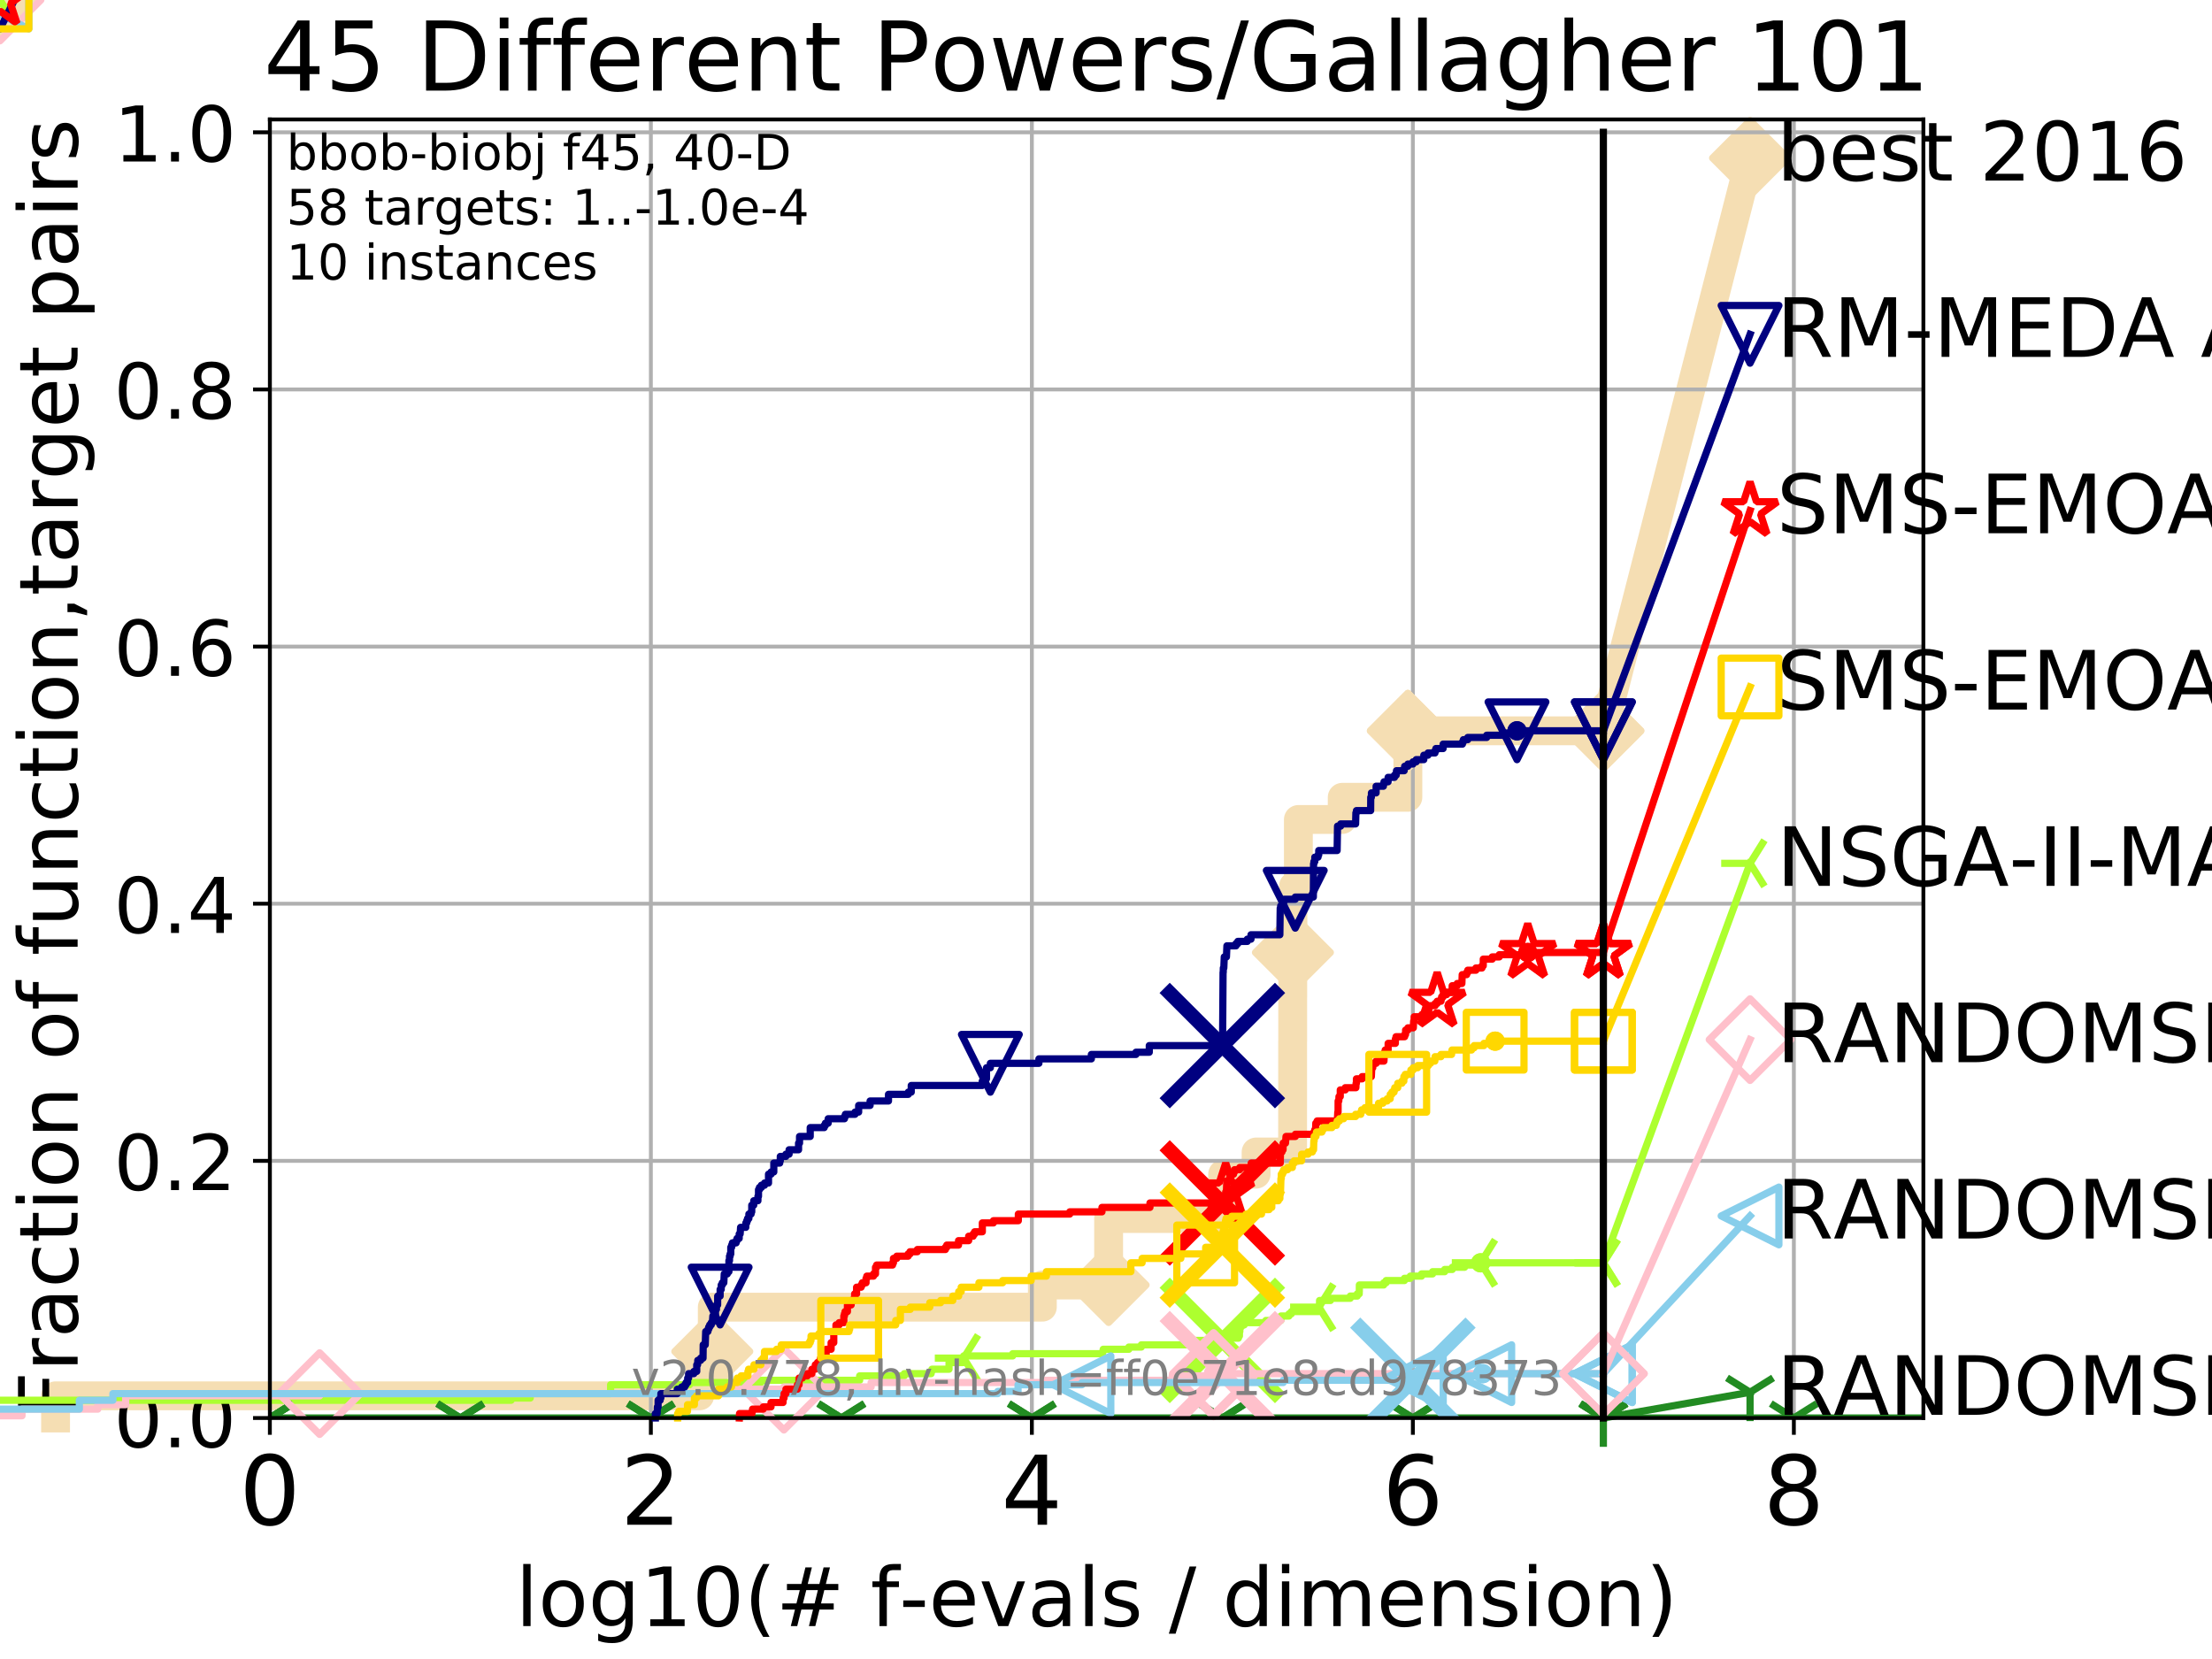 <?xml version="1.0" encoding="utf-8" standalone="no"?>
<!DOCTYPE svg PUBLIC "-//W3C//DTD SVG 1.1//EN"
  "http://www.w3.org/Graphics/SVG/1.1/DTD/svg11.dtd">
<!-- Created with matplotlib (http://matplotlib.org/) -->
<svg height="345pt" version="1.1" viewBox="0 0 460 345" width="460pt" xmlns="http://www.w3.org/2000/svg" xmlns:xlink="http://www.w3.org/1999/xlink">
 <defs>
  <style type="text/css">
*{stroke-linecap:butt;stroke-linejoin:round;}
  </style>
 </defs>
 <g id="figure_1">
  <g id="patch_1">
   <path d="M 0 345.6 
L 460.8 345.6 
L 460.8 0 
L 0 0 
z
" style="fill:#ffffff;"/>
  </g>
  <g id="axes_1">
   <g id="patch_2">
    <path d="M 56.12 294.88 
L 399.984 294.88 
L 399.984 24.84 
L 56.12 24.84 
z
" style="fill:#ffffff;"/>
   </g>
   <g id="line2d_1">
    <path d="M 11.555 294.88 
L 11.555 290.27 
L 145.507 290.27 
L 145.507 281.051 
L 148.124 281.051 
L 148.124 271.831 
L 216.762 271.831 
L 216.762 267.221 
L 230.544 267.221 
L 230.544 253.392 
L 254.256 253.392 
L 254.256 244.173 
L 261.215 244.173 
L 261.215 239.563 
L 268.805 239.563 
L 268.805 230.343 
L 268.811 230.343 
L 268.811 216.514 
L 268.824 216.514 
L 268.824 207.294 
L 268.836 207.294 
L 268.836 198.075 
L 268.87 198.075 
L 268.87 188.855 
L 268.997 188.855 
L 268.997 184.246 
L 270.005 184.246 
L 270.005 170.416 
L 279.125 170.416 
L 279.125 165.807 
L 292.774 165.807 
L 292.774 151.977 
L 333.43 151.977 
" style="fill:none;stroke:#f5deb3;stroke-linecap:square;stroke-width:6;"/>
   </g>
   <g id="line2d_2">
    <path d="M 0 0 
" style="fill:none;stroke:#f5deb3;stroke-linecap:square;stroke-width:6;"/>
    <defs>
     <path d="M -0 7.778 
L 7.778 0 
L 0 -7.778 
L -7.778 -0 
z
" id="ma199f33e1d" style="stroke:#f5deb3;stroke-linejoin:miter;stroke-width:1.5;"/>
    </defs>
    <g>
     <use style="fill:#f5deb3;stroke:#f5deb3;stroke-linejoin:miter;stroke-width:1.5;" x="0" xlink:href="#ma199f33e1d" y="0"/>
    </g>
   </g>
   <g id="line2d_3">
    <path d="M 333.43 151.977 
L 363.934 32.861 
" style="fill:none;stroke:#f5deb3;stroke-linecap:square;stroke-width:6;"/>
    <g>
     <use style="fill:#f5deb3;stroke:#f5deb3;stroke-linejoin:miter;stroke-width:1.5;" x="333.43" xlink:href="#ma199f33e1d" y="151.977"/>
     <use style="fill:#f5deb3;stroke:#f5deb3;stroke-linejoin:miter;stroke-width:1.5;" x="363.934" xlink:href="#ma199f33e1d" y="32.861"/>
    </g>
   </g>
   <g id="matplotlib.axis_1">
    <g id="xtick_1">
     <g id="line2d_4">
      <path clip-path="url(#pbebcb8e002)" d="M 56.12 294.88 
L 56.12 24.84 
" style="fill:none;stroke:#b0b0b0;stroke-linecap:square;stroke-width:0.8;"/>
     </g>
     <g id="line2d_5">
      <defs>
       <path d="M 0 0 
L 0 3.5 
" id="m40409b7aaf" style="stroke:#000000;stroke-width:0.8;"/>
      </defs>
      <g>
       <use style="stroke:#000000;stroke-width:0.8;" x="56.12" xlink:href="#m40409b7aaf" y="294.88"/>
      </g>
     </g>
     <g id="text_1">
      <!-- 0 -->
      <defs>
       <path d="M 31.781 66.406 
Q 24.172 66.406 20.328 58.906 
Q 16.5 51.422 16.5 36.375 
Q 16.5 21.391 20.328 13.891 
Q 24.172 6.391 31.781 6.391 
Q 39.453 6.391 43.281 13.891 
Q 47.125 21.391 47.125 36.375 
Q 47.125 51.422 43.281 58.906 
Q 39.453 66.406 31.781 66.406 
z
M 31.781 74.219 
Q 44.047 74.219 50.516 64.516 
Q 56.984 54.828 56.984 36.375 
Q 56.984 17.969 50.516 8.266 
Q 44.047 -1.422 31.781 -1.422 
Q 19.531 -1.422 13.062 8.266 
Q 6.594 17.969 6.594 36.375 
Q 6.594 54.828 13.062 64.516 
Q 19.531 74.219 31.781 74.219 
z
" id="DejaVuSans-30"/>
      </defs>
      <g transform="translate(49.758 317.077)scale(0.2 -0.2)">
       <use xlink:href="#DejaVuSans-30"/>
      </g>
     </g>
    </g>
    <g id="xtick_2">
     <g id="line2d_6">
      <path clip-path="url(#pbebcb8e002)" d="M 135.351 294.88 
L 135.351 24.84 
" style="fill:none;stroke:#b0b0b0;stroke-linecap:square;stroke-width:0.8;"/>
     </g>
     <g id="line2d_7">
      <g>
       <use style="stroke:#000000;stroke-width:0.8;" x="135.351" xlink:href="#m40409b7aaf" y="294.88"/>
      </g>
     </g>
     <g id="text_2">
      <!-- 2 -->
      <defs>
       <path d="M 19.188 8.297 
L 53.609 8.297 
L 53.609 0 
L 7.328 0 
L 7.328 8.297 
Q 12.938 14.109 22.625 23.891 
Q 32.328 33.688 34.812 36.531 
Q 39.547 41.844 41.422 45.531 
Q 43.312 49.219 43.312 52.781 
Q 43.312 58.594 39.234 62.25 
Q 35.156 65.922 28.609 65.922 
Q 23.969 65.922 18.812 64.312 
Q 13.672 62.703 7.812 59.422 
L 7.812 69.391 
Q 13.766 71.781 18.938 73 
Q 24.125 74.219 28.422 74.219 
Q 39.75 74.219 46.484 68.547 
Q 53.219 62.891 53.219 53.422 
Q 53.219 48.922 51.531 44.891 
Q 49.859 40.875 45.406 35.406 
Q 44.188 33.984 37.641 27.219 
Q 31.109 20.453 19.188 8.297 
z
" id="DejaVuSans-32"/>
      </defs>
      <g transform="translate(128.989 317.077)scale(0.2 -0.2)">
       <use xlink:href="#DejaVuSans-32"/>
      </g>
     </g>
    </g>
    <g id="xtick_3">
     <g id="line2d_8">
      <path clip-path="url(#pbebcb8e002)" d="M 214.583 294.88 
L 214.583 24.84 
" style="fill:none;stroke:#b0b0b0;stroke-linecap:square;stroke-width:0.8;"/>
     </g>
     <g id="line2d_9">
      <g>
       <use style="stroke:#000000;stroke-width:0.8;" x="214.583" xlink:href="#m40409b7aaf" y="294.88"/>
      </g>
     </g>
     <g id="text_3">
      <!-- 4 -->
      <defs>
       <path d="M 37.797 64.312 
L 12.891 25.391 
L 37.797 25.391 
z
M 35.203 72.906 
L 47.609 72.906 
L 47.609 25.391 
L 58.016 25.391 
L 58.016 17.188 
L 47.609 17.188 
L 47.609 0 
L 37.797 0 
L 37.797 17.188 
L 4.891 17.188 
L 4.891 26.703 
z
" id="DejaVuSans-34"/>
      </defs>
      <g transform="translate(208.22 317.077)scale(0.2 -0.2)">
       <use xlink:href="#DejaVuSans-34"/>
      </g>
     </g>
    </g>
    <g id="xtick_4">
     <g id="line2d_10">
      <path clip-path="url(#pbebcb8e002)" d="M 293.814 294.88 
L 293.814 24.84 
" style="fill:none;stroke:#b0b0b0;stroke-linecap:square;stroke-width:0.8;"/>
     </g>
     <g id="line2d_11">
      <g>
       <use style="stroke:#000000;stroke-width:0.8;" x="293.814" xlink:href="#m40409b7aaf" y="294.88"/>
      </g>
     </g>
     <g id="text_4">
      <!-- 6 -->
      <defs>
       <path d="M 33.016 40.375 
Q 26.375 40.375 22.484 35.828 
Q 18.609 31.297 18.609 23.391 
Q 18.609 15.531 22.484 10.953 
Q 26.375 6.391 33.016 6.391 
Q 39.656 6.391 43.531 10.953 
Q 47.406 15.531 47.406 23.391 
Q 47.406 31.297 43.531 35.828 
Q 39.656 40.375 33.016 40.375 
z
M 52.594 71.297 
L 52.594 62.312 
Q 48.875 64.062 45.094 64.984 
Q 41.312 65.922 37.594 65.922 
Q 27.828 65.922 22.672 59.328 
Q 17.531 52.734 16.797 39.406 
Q 19.672 43.656 24.016 45.922 
Q 28.375 48.188 33.594 48.188 
Q 44.578 48.188 50.953 41.516 
Q 57.328 34.859 57.328 23.391 
Q 57.328 12.156 50.688 5.359 
Q 44.047 -1.422 33.016 -1.422 
Q 20.359 -1.422 13.672 8.266 
Q 6.984 17.969 6.984 36.375 
Q 6.984 53.656 15.188 63.938 
Q 23.391 74.219 37.203 74.219 
Q 40.922 74.219 44.703 73.484 
Q 48.484 72.75 52.594 71.297 
z
" id="DejaVuSans-36"/>
      </defs>
      <g transform="translate(287.452 317.077)scale(0.2 -0.2)">
       <use xlink:href="#DejaVuSans-36"/>
      </g>
     </g>
    </g>
    <g id="xtick_5">
     <g id="line2d_12">
      <path clip-path="url(#pbebcb8e002)" d="M 373.045 294.88 
L 373.045 24.84 
" style="fill:none;stroke:#b0b0b0;stroke-linecap:square;stroke-width:0.8;"/>
     </g>
     <g id="line2d_13">
      <g>
       <use style="stroke:#000000;stroke-width:0.8;" x="373.045" xlink:href="#m40409b7aaf" y="294.88"/>
      </g>
     </g>
     <g id="text_5">
      <!-- 8 -->
      <defs>
       <path d="M 31.781 34.625 
Q 24.75 34.625 20.719 30.859 
Q 16.703 27.094 16.703 20.516 
Q 16.703 13.922 20.719 10.156 
Q 24.75 6.391 31.781 6.391 
Q 38.812 6.391 42.859 10.172 
Q 46.922 13.969 46.922 20.516 
Q 46.922 27.094 42.891 30.859 
Q 38.875 34.625 31.781 34.625 
z
M 21.922 38.812 
Q 15.578 40.375 12.031 44.719 
Q 8.5 49.078 8.5 55.328 
Q 8.5 64.062 14.719 69.141 
Q 20.953 74.219 31.781 74.219 
Q 42.672 74.219 48.875 69.141 
Q 55.078 64.062 55.078 55.328 
Q 55.078 49.078 51.531 44.719 
Q 48 40.375 41.703 38.812 
Q 48.828 37.156 52.797 32.312 
Q 56.781 27.484 56.781 20.516 
Q 56.781 9.906 50.312 4.234 
Q 43.844 -1.422 31.781 -1.422 
Q 19.734 -1.422 13.25 4.234 
Q 6.781 9.906 6.781 20.516 
Q 6.781 27.484 10.781 32.312 
Q 14.797 37.156 21.922 38.812 
z
M 18.312 54.391 
Q 18.312 48.734 21.844 45.562 
Q 25.391 42.391 31.781 42.391 
Q 38.141 42.391 41.719 45.562 
Q 45.312 48.734 45.312 54.391 
Q 45.312 60.062 41.719 63.234 
Q 38.141 66.406 31.781 66.406 
Q 25.391 66.406 21.844 63.234 
Q 18.312 60.062 18.312 54.391 
z
" id="DejaVuSans-38"/>
      </defs>
      <g transform="translate(366.683 317.077)scale(0.2 -0.2)">
       <use xlink:href="#DejaVuSans-38"/>
      </g>
     </g>
    </g>
    <g id="text_6">
     <!-- log10(# f-evals / dimension) -->
     <defs>
      <path d="M 9.422 75.984 
L 18.406 75.984 
L 18.406 0 
L 9.422 0 
z
" id="DejaVuSans-6c"/>
      <path d="M 30.609 48.391 
Q 23.391 48.391 19.188 42.75 
Q 14.984 37.109 14.984 27.297 
Q 14.984 17.484 19.156 11.844 
Q 23.344 6.203 30.609 6.203 
Q 37.797 6.203 41.984 11.859 
Q 46.188 17.531 46.188 27.297 
Q 46.188 37.016 41.984 42.703 
Q 37.797 48.391 30.609 48.391 
z
M 30.609 56 
Q 42.328 56 49.016 48.375 
Q 55.719 40.766 55.719 27.297 
Q 55.719 13.875 49.016 6.219 
Q 42.328 -1.422 30.609 -1.422 
Q 18.844 -1.422 12.172 6.219 
Q 5.516 13.875 5.516 27.297 
Q 5.516 40.766 12.172 48.375 
Q 18.844 56 30.609 56 
z
" id="DejaVuSans-6f"/>
      <path d="M 45.406 27.984 
Q 45.406 37.75 41.375 43.109 
Q 37.359 48.484 30.078 48.484 
Q 22.859 48.484 18.828 43.109 
Q 14.797 37.75 14.797 27.984 
Q 14.797 18.266 18.828 12.891 
Q 22.859 7.516 30.078 7.516 
Q 37.359 7.516 41.375 12.891 
Q 45.406 18.266 45.406 27.984 
z
M 54.391 6.781 
Q 54.391 -7.172 48.188 -13.984 
Q 42 -20.797 29.203 -20.797 
Q 24.469 -20.797 20.266 -20.094 
Q 16.062 -19.391 12.109 -17.922 
L 12.109 -9.188 
Q 16.062 -11.328 19.922 -12.344 
Q 23.781 -13.375 27.781 -13.375 
Q 36.625 -13.375 41.016 -8.766 
Q 45.406 -4.156 45.406 5.172 
L 45.406 9.625 
Q 42.625 4.781 38.281 2.391 
Q 33.938 0 27.875 0 
Q 17.828 0 11.672 7.656 
Q 5.516 15.328 5.516 27.984 
Q 5.516 40.672 11.672 48.328 
Q 17.828 56 27.875 56 
Q 33.938 56 38.281 53.609 
Q 42.625 51.219 45.406 46.391 
L 45.406 54.688 
L 54.391 54.688 
z
" id="DejaVuSans-67"/>
      <path d="M 12.406 8.297 
L 28.516 8.297 
L 28.516 63.922 
L 10.984 60.406 
L 10.984 69.391 
L 28.422 72.906 
L 38.281 72.906 
L 38.281 8.297 
L 54.391 8.297 
L 54.391 0 
L 12.406 0 
z
" id="DejaVuSans-31"/>
      <path d="M 31 75.875 
Q 24.469 64.656 21.281 53.656 
Q 18.109 42.672 18.109 31.391 
Q 18.109 20.125 21.312 9.062 
Q 24.516 -2 31 -13.188 
L 23.188 -13.188 
Q 15.875 -1.703 12.234 9.375 
Q 8.594 20.453 8.594 31.391 
Q 8.594 42.281 12.203 53.312 
Q 15.828 64.359 23.188 75.875 
z
" id="DejaVuSans-28"/>
      <path d="M 51.125 44 
L 36.922 44 
L 32.812 27.688 
L 47.125 27.688 
z
M 43.797 71.781 
L 38.719 51.516 
L 52.984 51.516 
L 58.109 71.781 
L 65.922 71.781 
L 60.891 51.516 
L 76.125 51.516 
L 76.125 44 
L 58.984 44 
L 54.984 27.688 
L 70.516 27.688 
L 70.516 20.219 
L 53.078 20.219 
L 48 0 
L 40.188 0 
L 45.219 20.219 
L 30.906 20.219 
L 25.875 0 
L 18.016 0 
L 23.094 20.219 
L 7.719 20.219 
L 7.719 27.688 
L 24.906 27.688 
L 29 44 
L 13.281 44 
L 13.281 51.516 
L 30.906 51.516 
L 35.891 71.781 
z
" id="DejaVuSans-23"/>
      <path id="DejaVuSans-20"/>
      <path d="M 37.109 75.984 
L 37.109 68.5 
L 28.516 68.5 
Q 23.688 68.5 21.797 66.547 
Q 19.922 64.594 19.922 59.516 
L 19.922 54.688 
L 34.719 54.688 
L 34.719 47.703 
L 19.922 47.703 
L 19.922 0 
L 10.891 0 
L 10.891 47.703 
L 2.297 47.703 
L 2.297 54.688 
L 10.891 54.688 
L 10.891 58.5 
Q 10.891 67.625 15.141 71.797 
Q 19.391 75.984 28.609 75.984 
z
" id="DejaVuSans-66"/>
      <path d="M 4.891 31.391 
L 31.203 31.391 
L 31.203 23.391 
L 4.891 23.391 
z
" id="DejaVuSans-2d"/>
      <path d="M 56.203 29.594 
L 56.203 25.203 
L 14.891 25.203 
Q 15.484 15.922 20.484 11.062 
Q 25.484 6.203 34.422 6.203 
Q 39.594 6.203 44.453 7.469 
Q 49.312 8.734 54.109 11.281 
L 54.109 2.781 
Q 49.266 0.734 44.188 -0.344 
Q 39.109 -1.422 33.891 -1.422 
Q 20.797 -1.422 13.156 6.188 
Q 5.516 13.812 5.516 26.812 
Q 5.516 40.234 12.766 48.109 
Q 20.016 56 32.328 56 
Q 43.359 56 49.781 48.891 
Q 56.203 41.797 56.203 29.594 
z
M 47.219 32.234 
Q 47.125 39.594 43.094 43.984 
Q 39.062 48.391 32.422 48.391 
Q 24.906 48.391 20.391 44.141 
Q 15.875 39.891 15.188 32.172 
z
" id="DejaVuSans-65"/>
      <path d="M 2.984 54.688 
L 12.5 54.688 
L 29.594 8.797 
L 46.688 54.688 
L 56.203 54.688 
L 35.688 0 
L 23.484 0 
z
" id="DejaVuSans-76"/>
      <path d="M 34.281 27.484 
Q 23.391 27.484 19.188 25 
Q 14.984 22.516 14.984 16.5 
Q 14.984 11.719 18.141 8.906 
Q 21.297 6.109 26.703 6.109 
Q 34.188 6.109 38.703 11.406 
Q 43.219 16.703 43.219 25.484 
L 43.219 27.484 
z
M 52.203 31.203 
L 52.203 0 
L 43.219 0 
L 43.219 8.297 
Q 40.141 3.328 35.547 0.953 
Q 30.953 -1.422 24.312 -1.422 
Q 15.922 -1.422 10.953 3.297 
Q 6 8.016 6 15.922 
Q 6 25.141 12.172 29.828 
Q 18.359 34.516 30.609 34.516 
L 43.219 34.516 
L 43.219 35.406 
Q 43.219 41.609 39.141 45 
Q 35.062 48.391 27.688 48.391 
Q 23 48.391 18.547 47.266 
Q 14.109 46.141 10.016 43.891 
L 10.016 52.203 
Q 14.938 54.109 19.578 55.047 
Q 24.219 56 28.609 56 
Q 40.484 56 46.344 49.844 
Q 52.203 43.703 52.203 31.203 
z
" id="DejaVuSans-61"/>
      <path d="M 44.281 53.078 
L 44.281 44.578 
Q 40.484 46.531 36.375 47.5 
Q 32.281 48.484 27.875 48.484 
Q 21.188 48.484 17.844 46.438 
Q 14.5 44.391 14.5 40.281 
Q 14.5 37.156 16.891 35.375 
Q 19.281 33.594 26.516 31.984 
L 29.594 31.297 
Q 39.156 29.25 43.188 25.516 
Q 47.219 21.781 47.219 15.094 
Q 47.219 7.469 41.188 3.016 
Q 35.156 -1.422 24.609 -1.422 
Q 20.219 -1.422 15.453 -0.562 
Q 10.688 0.297 5.422 2 
L 5.422 11.281 
Q 10.406 8.688 15.234 7.391 
Q 20.062 6.109 24.812 6.109 
Q 31.156 6.109 34.562 8.281 
Q 37.984 10.453 37.984 14.406 
Q 37.984 18.062 35.516 20.016 
Q 33.062 21.969 24.703 23.781 
L 21.578 24.516 
Q 13.234 26.266 9.516 29.906 
Q 5.812 33.547 5.812 39.891 
Q 5.812 47.609 11.281 51.797 
Q 16.75 56 26.812 56 
Q 31.781 56 36.172 55.266 
Q 40.578 54.547 44.281 53.078 
z
" id="DejaVuSans-73"/>
      <path d="M 25.391 72.906 
L 33.688 72.906 
L 8.297 -9.281 
L 0 -9.281 
z
" id="DejaVuSans-2f"/>
      <path d="M 45.406 46.391 
L 45.406 75.984 
L 54.391 75.984 
L 54.391 0 
L 45.406 0 
L 45.406 8.203 
Q 42.578 3.328 38.25 0.953 
Q 33.938 -1.422 27.875 -1.422 
Q 17.969 -1.422 11.734 6.484 
Q 5.516 14.406 5.516 27.297 
Q 5.516 40.188 11.734 48.094 
Q 17.969 56 27.875 56 
Q 33.938 56 38.25 53.625 
Q 42.578 51.266 45.406 46.391 
z
M 14.797 27.297 
Q 14.797 17.391 18.875 11.75 
Q 22.953 6.109 30.078 6.109 
Q 37.203 6.109 41.297 11.75 
Q 45.406 17.391 45.406 27.297 
Q 45.406 37.203 41.297 42.844 
Q 37.203 48.484 30.078 48.484 
Q 22.953 48.484 18.875 42.844 
Q 14.797 37.203 14.797 27.297 
z
" id="DejaVuSans-64"/>
      <path d="M 9.422 54.688 
L 18.406 54.688 
L 18.406 0 
L 9.422 0 
z
M 9.422 75.984 
L 18.406 75.984 
L 18.406 64.594 
L 9.422 64.594 
z
" id="DejaVuSans-69"/>
      <path d="M 52 44.188 
Q 55.375 50.25 60.062 53.125 
Q 64.75 56 71.094 56 
Q 79.641 56 84.281 50.016 
Q 88.922 44.047 88.922 33.016 
L 88.922 0 
L 79.891 0 
L 79.891 32.719 
Q 79.891 40.578 77.094 44.375 
Q 74.312 48.188 68.609 48.188 
Q 61.625 48.188 57.562 43.547 
Q 53.516 38.922 53.516 30.906 
L 53.516 0 
L 44.484 0 
L 44.484 32.719 
Q 44.484 40.625 41.703 44.406 
Q 38.922 48.188 33.109 48.188 
Q 26.219 48.188 22.156 43.531 
Q 18.109 38.875 18.109 30.906 
L 18.109 0 
L 9.078 0 
L 9.078 54.688 
L 18.109 54.688 
L 18.109 46.188 
Q 21.188 51.219 25.484 53.609 
Q 29.781 56 35.688 56 
Q 41.656 56 45.828 52.969 
Q 50 49.953 52 44.188 
z
" id="DejaVuSans-6d"/>
      <path d="M 54.891 33.016 
L 54.891 0 
L 45.906 0 
L 45.906 32.719 
Q 45.906 40.484 42.875 44.328 
Q 39.844 48.188 33.797 48.188 
Q 26.516 48.188 22.312 43.547 
Q 18.109 38.922 18.109 30.906 
L 18.109 0 
L 9.078 0 
L 9.078 54.688 
L 18.109 54.688 
L 18.109 46.188 
Q 21.344 51.125 25.703 53.562 
Q 30.078 56 35.797 56 
Q 45.219 56 50.047 50.172 
Q 54.891 44.344 54.891 33.016 
z
" id="DejaVuSans-6e"/>
      <path d="M 8.016 75.875 
L 15.828 75.875 
Q 23.141 64.359 26.781 53.312 
Q 30.422 42.281 30.422 31.391 
Q 30.422 20.453 26.781 9.375 
Q 23.141 -1.703 15.828 -13.188 
L 8.016 -13.188 
Q 14.5 -2 17.703 9.062 
Q 20.906 20.125 20.906 31.391 
Q 20.906 42.672 17.703 53.656 
Q 14.5 64.656 8.016 75.875 
z
" id="DejaVuSans-29"/>
     </defs>
     <g transform="translate(107.211 338.154)scale(0.17 -0.17)">
      <use xlink:href="#DejaVuSans-6c"/>
      <use x="27.783" xlink:href="#DejaVuSans-6f"/>
      <use x="88.965" xlink:href="#DejaVuSans-67"/>
      <use x="152.441" xlink:href="#DejaVuSans-31"/>
      <use x="216.064" xlink:href="#DejaVuSans-30"/>
      <use x="279.688" xlink:href="#DejaVuSans-28"/>
      <use x="318.701" xlink:href="#DejaVuSans-23"/>
      <use x="402.49" xlink:href="#DejaVuSans-20"/>
      <use x="434.277" xlink:href="#DejaVuSans-66"/>
      <use x="469.404" xlink:href="#DejaVuSans-2d"/>
      <use x="505.488" xlink:href="#DejaVuSans-65"/>
      <use x="567.012" xlink:href="#DejaVuSans-76"/>
      <use x="626.191" xlink:href="#DejaVuSans-61"/>
      <use x="687.471" xlink:href="#DejaVuSans-6c"/>
      <use x="715.254" xlink:href="#DejaVuSans-73"/>
      <use x="767.354" xlink:href="#DejaVuSans-20"/>
      <use x="799.141" xlink:href="#DejaVuSans-2f"/>
      <use x="832.832" xlink:href="#DejaVuSans-20"/>
      <use x="864.619" xlink:href="#DejaVuSans-64"/>
      <use x="928.096" xlink:href="#DejaVuSans-69"/>
      <use x="955.879" xlink:href="#DejaVuSans-6d"/>
      <use x="1053.291" xlink:href="#DejaVuSans-65"/>
      <use x="1114.814" xlink:href="#DejaVuSans-6e"/>
      <use x="1178.193" xlink:href="#DejaVuSans-73"/>
      <use x="1230.293" xlink:href="#DejaVuSans-69"/>
      <use x="1258.076" xlink:href="#DejaVuSans-6f"/>
      <use x="1319.258" xlink:href="#DejaVuSans-6e"/>
      <use x="1382.637" xlink:href="#DejaVuSans-29"/>
     </g>
    </g>
   </g>
   <g id="matplotlib.axis_2">
    <g id="ytick_1">
     <g id="line2d_14">
      <path clip-path="url(#pbebcb8e002)" d="M 56.12 294.88 
L 399.984 294.88 
" style="fill:none;stroke:#b0b0b0;stroke-linecap:square;stroke-width:0.8;"/>
     </g>
     <g id="line2d_15">
      <defs>
       <path d="M 0 0 
L -3.5 0 
" id="me0829f7d0b" style="stroke:#000000;stroke-width:0.8;"/>
      </defs>
      <g>
       <use style="stroke:#000000;stroke-width:0.8;" x="56.12" xlink:href="#me0829f7d0b" y="294.88"/>
      </g>
     </g>
     <g id="text_7">
      <!-- 0.0 -->
      <defs>
       <path d="M 10.688 12.406 
L 21 12.406 
L 21 0 
L 10.688 0 
z
" id="DejaVuSans-2e"/>
      </defs>
      <g transform="translate(23.675 300.959)scale(0.16 -0.16)">
       <use xlink:href="#DejaVuSans-30"/>
       <use x="63.623" xlink:href="#DejaVuSans-2e"/>
       <use x="95.41" xlink:href="#DejaVuSans-30"/>
      </g>
     </g>
    </g>
    <g id="ytick_2">
     <g id="line2d_16">
      <path clip-path="url(#pbebcb8e002)" d="M 56.12 241.407 
L 399.984 241.407 
" style="fill:none;stroke:#b0b0b0;stroke-linecap:square;stroke-width:0.8;"/>
     </g>
     <g id="line2d_17">
      <g>
       <use style="stroke:#000000;stroke-width:0.8;" x="56.12" xlink:href="#me0829f7d0b" y="241.407"/>
      </g>
     </g>
     <g id="text_8">
      <!-- 0.2 -->
      <g transform="translate(23.675 247.485)scale(0.16 -0.16)">
       <use xlink:href="#DejaVuSans-30"/>
       <use x="63.623" xlink:href="#DejaVuSans-2e"/>
       <use x="95.41" xlink:href="#DejaVuSans-32"/>
      </g>
     </g>
    </g>
    <g id="ytick_3">
     <g id="line2d_18">
      <path clip-path="url(#pbebcb8e002)" d="M 56.12 187.933 
L 399.984 187.933 
" style="fill:none;stroke:#b0b0b0;stroke-linecap:square;stroke-width:0.8;"/>
     </g>
     <g id="line2d_19">
      <g>
       <use style="stroke:#000000;stroke-width:0.8;" x="56.12" xlink:href="#me0829f7d0b" y="187.933"/>
      </g>
     </g>
     <g id="text_9">
      <!-- 0.4 -->
      <g transform="translate(23.675 194.012)scale(0.16 -0.16)">
       <use xlink:href="#DejaVuSans-30"/>
       <use x="63.623" xlink:href="#DejaVuSans-2e"/>
       <use x="95.41" xlink:href="#DejaVuSans-34"/>
      </g>
     </g>
    </g>
    <g id="ytick_4">
     <g id="line2d_20">
      <path clip-path="url(#pbebcb8e002)" d="M 56.12 134.46 
L 399.984 134.46 
" style="fill:none;stroke:#b0b0b0;stroke-linecap:square;stroke-width:0.8;"/>
     </g>
     <g id="line2d_21">
      <g>
       <use style="stroke:#000000;stroke-width:0.8;" x="56.12" xlink:href="#me0829f7d0b" y="134.46"/>
      </g>
     </g>
     <g id="text_10">
      <!-- 0.6 -->
      <g transform="translate(23.675 140.539)scale(0.16 -0.16)">
       <use xlink:href="#DejaVuSans-30"/>
       <use x="63.623" xlink:href="#DejaVuSans-2e"/>
       <use x="95.41" xlink:href="#DejaVuSans-36"/>
      </g>
     </g>
    </g>
    <g id="ytick_5">
     <g id="line2d_22">
      <path clip-path="url(#pbebcb8e002)" d="M 56.12 80.987 
L 399.984 80.987 
" style="fill:none;stroke:#b0b0b0;stroke-linecap:square;stroke-width:0.8;"/>
     </g>
     <g id="line2d_23">
      <g>
       <use style="stroke:#000000;stroke-width:0.8;" x="56.12" xlink:href="#me0829f7d0b" y="80.987"/>
      </g>
     </g>
     <g id="text_11">
      <!-- 0.8 -->
      <g transform="translate(23.675 87.066)scale(0.16 -0.16)">
       <use xlink:href="#DejaVuSans-30"/>
       <use x="63.623" xlink:href="#DejaVuSans-2e"/>
       <use x="95.41" xlink:href="#DejaVuSans-38"/>
      </g>
     </g>
    </g>
    <g id="ytick_6">
     <g id="line2d_24">
      <path clip-path="url(#pbebcb8e002)" d="M 56.12 27.514 
L 399.984 27.514 
" style="fill:none;stroke:#b0b0b0;stroke-linecap:square;stroke-width:0.8;"/>
     </g>
     <g id="line2d_25">
      <g>
       <use style="stroke:#000000;stroke-width:0.8;" x="56.12" xlink:href="#me0829f7d0b" y="27.514"/>
      </g>
     </g>
     <g id="text_12">
      <!-- 1.0 -->
      <g transform="translate(23.675 33.592)scale(0.16 -0.16)">
       <use xlink:href="#DejaVuSans-31"/>
       <use x="63.623" xlink:href="#DejaVuSans-2e"/>
       <use x="95.41" xlink:href="#DejaVuSans-30"/>
      </g>
     </g>
    </g>
    <g id="text_13">
     <!-- Fraction of function,target pairs -->
     <defs>
      <path d="M 9.812 72.906 
L 51.703 72.906 
L 51.703 64.594 
L 19.672 64.594 
L 19.672 43.109 
L 48.578 43.109 
L 48.578 34.812 
L 19.672 34.812 
L 19.672 0 
L 9.812 0 
z
" id="DejaVuSans-46"/>
      <path d="M 41.109 46.297 
Q 39.594 47.172 37.812 47.578 
Q 36.031 48 33.891 48 
Q 26.266 48 22.188 43.047 
Q 18.109 38.094 18.109 28.812 
L 18.109 0 
L 9.078 0 
L 9.078 54.688 
L 18.109 54.688 
L 18.109 46.188 
Q 20.953 51.172 25.484 53.578 
Q 30.031 56 36.531 56 
Q 37.453 56 38.578 55.875 
Q 39.703 55.766 41.062 55.516 
z
" id="DejaVuSans-72"/>
      <path d="M 48.781 52.594 
L 48.781 44.188 
Q 44.969 46.297 41.141 47.344 
Q 37.312 48.391 33.406 48.391 
Q 24.656 48.391 19.812 42.844 
Q 14.984 37.312 14.984 27.297 
Q 14.984 17.281 19.812 11.734 
Q 24.656 6.203 33.406 6.203 
Q 37.312 6.203 41.141 7.25 
Q 44.969 8.297 48.781 10.406 
L 48.781 2.094 
Q 45.016 0.344 40.984 -0.531 
Q 36.969 -1.422 32.422 -1.422 
Q 20.062 -1.422 12.781 6.344 
Q 5.516 14.109 5.516 27.297 
Q 5.516 40.672 12.859 48.328 
Q 20.219 56 33.016 56 
Q 37.156 56 41.109 55.141 
Q 45.062 54.297 48.781 52.594 
z
" id="DejaVuSans-63"/>
      <path d="M 18.312 70.219 
L 18.312 54.688 
L 36.812 54.688 
L 36.812 47.703 
L 18.312 47.703 
L 18.312 18.016 
Q 18.312 11.328 20.141 9.422 
Q 21.969 7.516 27.594 7.516 
L 36.812 7.516 
L 36.812 0 
L 27.594 0 
Q 17.188 0 13.234 3.875 
Q 9.281 7.766 9.281 18.016 
L 9.281 47.703 
L 2.688 47.703 
L 2.688 54.688 
L 9.281 54.688 
L 9.281 70.219 
z
" id="DejaVuSans-74"/>
      <path d="M 8.5 21.578 
L 8.5 54.688 
L 17.484 54.688 
L 17.484 21.922 
Q 17.484 14.156 20.5 10.266 
Q 23.531 6.391 29.594 6.391 
Q 36.859 6.391 41.078 11.031 
Q 45.312 15.672 45.312 23.688 
L 45.312 54.688 
L 54.297 54.688 
L 54.297 0 
L 45.312 0 
L 45.312 8.406 
Q 42.047 3.422 37.719 1 
Q 33.406 -1.422 27.688 -1.422 
Q 18.266 -1.422 13.375 4.438 
Q 8.5 10.297 8.5 21.578 
z
M 31.109 56 
z
" id="DejaVuSans-75"/>
      <path d="M 11.719 12.406 
L 22.016 12.406 
L 22.016 4 
L 14.016 -11.625 
L 7.719 -11.625 
L 11.719 4 
z
" id="DejaVuSans-2c"/>
      <path d="M 18.109 8.203 
L 18.109 -20.797 
L 9.078 -20.797 
L 9.078 54.688 
L 18.109 54.688 
L 18.109 46.391 
Q 20.953 51.266 25.266 53.625 
Q 29.594 56 35.594 56 
Q 45.562 56 51.781 48.094 
Q 58.016 40.188 58.016 27.297 
Q 58.016 14.406 51.781 6.484 
Q 45.562 -1.422 35.594 -1.422 
Q 29.594 -1.422 25.266 0.953 
Q 20.953 3.328 18.109 8.203 
z
M 48.688 27.297 
Q 48.688 37.203 44.609 42.844 
Q 40.531 48.484 33.406 48.484 
Q 26.266 48.484 22.188 42.844 
Q 18.109 37.203 18.109 27.297 
Q 18.109 17.391 22.188 11.75 
Q 26.266 6.109 33.406 6.109 
Q 40.531 6.109 44.609 11.75 
Q 48.688 17.391 48.688 27.297 
z
" id="DejaVuSans-70"/>
     </defs>
     <g transform="translate(16.14 294.999)rotate(-90)scale(0.17 -0.17)">
      <use xlink:href="#DejaVuSans-46"/>
      <use x="57.41" xlink:href="#DejaVuSans-72"/>
      <use x="98.523" xlink:href="#DejaVuSans-61"/>
      <use x="159.803" xlink:href="#DejaVuSans-63"/>
      <use x="214.783" xlink:href="#DejaVuSans-74"/>
      <use x="253.992" xlink:href="#DejaVuSans-69"/>
      <use x="281.775" xlink:href="#DejaVuSans-6f"/>
      <use x="342.957" xlink:href="#DejaVuSans-6e"/>
      <use x="406.336" xlink:href="#DejaVuSans-20"/>
      <use x="438.123" xlink:href="#DejaVuSans-6f"/>
      <use x="499.305" xlink:href="#DejaVuSans-66"/>
      <use x="534.51" xlink:href="#DejaVuSans-20"/>
      <use x="566.297" xlink:href="#DejaVuSans-66"/>
      <use x="601.502" xlink:href="#DejaVuSans-75"/>
      <use x="664.881" xlink:href="#DejaVuSans-6e"/>
      <use x="728.26" xlink:href="#DejaVuSans-63"/>
      <use x="783.24" xlink:href="#DejaVuSans-74"/>
      <use x="822.449" xlink:href="#DejaVuSans-69"/>
      <use x="850.232" xlink:href="#DejaVuSans-6f"/>
      <use x="911.414" xlink:href="#DejaVuSans-6e"/>
      <use x="974.793" xlink:href="#DejaVuSans-2c"/>
      <use x="1006.58" xlink:href="#DejaVuSans-74"/>
      <use x="1045.789" xlink:href="#DejaVuSans-61"/>
      <use x="1107.068" xlink:href="#DejaVuSans-72"/>
      <use x="1148.166" xlink:href="#DejaVuSans-67"/>
      <use x="1211.643" xlink:href="#DejaVuSans-65"/>
      <use x="1273.166" xlink:href="#DejaVuSans-74"/>
      <use x="1312.375" xlink:href="#DejaVuSans-20"/>
      <use x="1344.162" xlink:href="#DejaVuSans-70"/>
      <use x="1407.639" xlink:href="#DejaVuSans-61"/>
      <use x="1468.918" xlink:href="#DejaVuSans-69"/>
      <use x="1496.701" xlink:href="#DejaVuSans-72"/>
      <use x="1537.814" xlink:href="#DejaVuSans-73"/>
     </g>
    </g>
   </g>
   <g id="line2d_26">
    <defs>
     <path d="M 0 1.5 
C 0.398 1.5 0.779 1.342 1.061 1.061 
C 1.342 0.779 1.5 0.398 1.5 0 
C 1.5 -0.398 1.342 -0.779 1.061 -1.061 
C 0.779 -1.342 0.398 -1.5 0 -1.5 
C -0.398 -1.5 -0.779 -1.342 -1.061 -1.061 
C -1.342 -0.779 -1.5 -0.398 -1.5 0 
C -1.5 0.398 -1.342 0.779 -1.061 1.061 
C -0.779 1.342 -0.398 1.5 0 1.5 
z
" id="m67093ba04e" style="stroke:#f5deb3;"/>
    </defs>
    <g>
     <use style="fill:#f5deb3;stroke:#f5deb3;" x="292.774" xlink:href="#m67093ba04e" y="151.977"/>
     <use style="fill:#f5deb3;stroke:#f5deb3;" x="292.774" xlink:href="#m67093ba04e" y="151.977"/>
    </g>
   </g>
   <g id="line2d_27">
    <g>
     <use style="fill:#f5deb3;stroke:#f5deb3;stroke-linejoin:miter;stroke-width:1.5;" x="148.124" xlink:href="#ma199f33e1d" y="281.051"/>
     <use style="fill:#f5deb3;stroke:#f5deb3;stroke-linejoin:miter;stroke-width:1.5;" x="230.544" xlink:href="#ma199f33e1d" y="267.221"/>
     <use style="fill:#f5deb3;stroke:#f5deb3;stroke-linejoin:miter;stroke-width:1.5;" x="268.87" xlink:href="#ma199f33e1d" y="198.075"/>
     <use style="fill:#f5deb3;stroke:#f5deb3;stroke-linejoin:miter;stroke-width:1.5;" x="292.774" xlink:href="#ma199f33e1d" y="151.977"/>
     <use style="fill:#f5deb3;stroke:#f5deb3;stroke-linejoin:miter;stroke-width:1.5;" x="292.774" xlink:href="#ma199f33e1d" y="151.977"/>
     <use style="fill:#f5deb3;stroke:#f5deb3;stroke-linejoin:miter;stroke-width:1.5;" x="333.43" xlink:href="#ma199f33e1d" y="151.977"/>
    </g>
   </g>
   <g id="line2d_28">
    <defs>
     <path d="M 0 1.5 
C 0.398 1.5 0.779 1.342 1.061 1.061 
C 1.342 0.779 1.5 0.398 1.5 0 
C 1.5 -0.398 1.342 -0.779 1.061 -1.061 
C 0.779 -1.342 0.398 -1.5 0 -1.5 
C -0.398 -1.5 -0.779 -1.342 -1.061 -1.061 
C -1.342 -0.779 -1.5 -0.398 -1.5 0 
C -1.5 0.398 -1.342 0.779 -1.061 1.061 
C -0.779 1.342 -0.398 1.5 0 1.5 
z
" id="md2e428f776" style="stroke:#adff2f;"/>
    </defs>
    <g>
     <use style="fill:#adff2f;stroke:#adff2f;" x="307.913" xlink:href="#md2e428f776" y="262.612"/>
     <use style="fill:#adff2f;stroke:#adff2f;" x="307.913" xlink:href="#md2e428f776" y="262.612"/>
    </g>
   </g>
   <g id="line2d_29">
    <path d="M -1 291.192 
L 106.297 291.192 
L 106.297 290.731 
L 110.27 290.731 
L 110.27 289.809 
L 126.98 289.809 
L 126.98 287.965 
L 143.395 287.965 
L 143.395 287.504 
L 158.251 287.504 
L 158.251 287.043 
L 178.77 287.043 
L 178.77 286.121 
L 188.048 286.121 
L 188.048 285.66 
L 193.633 285.66 
L 193.633 285.199 
L 193.795 285.199 
L 193.795 284.739 
L 197.357 284.739 
L 197.357 283.356 
L 200.35 283.356 
L 200.35 282.434 
L 200.399 282.434 
L 200.399 281.973 
L 210.598 281.973 
L 210.598 281.512 
L 229.293 281.512 
L 229.293 281.051 
L 229.417 281.051 
L 229.417 280.59 
L 234.749 280.59 
L 234.749 280.129 
L 237.348 280.129 
L 237.348 279.668 
L 247.862 279.668 
L 247.862 278.746 
L 254.701 278.746 
L 254.701 278.285 
L 257.531 278.285 
L 257.531 277.824 
L 257.747 277.824 
L 257.747 277.363 
L 257.747 277.363 
L 257.747 276.902 
L 257.832 276.902 
L 257.832 276.441 
L 257.856 276.441 
L 257.856 275.98 
L 257.856 275.98 
L 257.856 275.519 
L 258.752 275.519 
L 258.752 275.058 
L 263.246 275.058 
L 263.246 274.597 
L 266.353 274.597 
L 266.353 274.136 
L 266.377 274.136 
L 266.377 273.675 
L 268.05 273.675 
L 268.05 273.214 
L 268.551 273.214 
L 268.551 272.753 
L 274.159 272.753 
L 274.159 272.292 
L 274.284 272.292 
L 274.284 271.831 
L 274.366 271.831 
L 274.366 271.37 
L 274.398 271.37 
L 274.398 270.909 
L 274.407 270.909 
L 274.407 270.448 
L 276.671 270.448 
L 276.671 269.987 
L 280.795 269.987 
L 280.795 269.526 
L 282.253 269.526 
L 282.253 269.065 
L 282.66 269.065 
L 282.66 268.604 
L 282.68 268.604 
L 282.68 268.143 
L 282.68 268.143 
L 282.68 267.682 
L 282.685 267.682 
L 282.685 267.221 
L 287.751 267.221 
L 287.751 266.76 
L 288.25 266.76 
L 288.25 266.299 
L 292.058 266.299 
L 292.058 265.838 
L 293.276 265.838 
L 293.276 265.378 
L 295.621 265.378 
L 295.621 264.917 
L 297.916 264.917 
L 297.916 264.456 
L 300.433 264.456 
L 300.433 263.995 
L 302.015 263.995 
L 302.015 263.534 
L 304.576 263.534 
L 304.576 263.073 
L 307.913 263.073 
L 307.913 262.612 
L 333.43 262.612 
" style="fill:none;stroke:#adff2f;stroke-linecap:square;stroke-width:1.5;"/>
   </g>
   <g id="line2d_30">
    <defs>
     <path d="M 0 0 
L -6 -0 
M 0 0 
L 3 4.8 
M 0 0 
L 3 -4.8 
" id="m450da0640e" style="stroke:#adff2f;stroke-width:1.5;"/>
    </defs>
    <g>
     <use style="fill:none;stroke:#adff2f;stroke-width:1.5;" x="200.399" xlink:href="#m450da0640e" y="282.434"/>
     <use style="fill:none;stroke:#adff2f;stroke-width:1.5;" x="274.284" xlink:href="#m450da0640e" y="271.831"/>
     <use style="fill:none;stroke:#adff2f;stroke-width:1.5;" x="307.913" xlink:href="#m450da0640e" y="262.612"/>
     <use style="fill:none;stroke:#adff2f;stroke-width:1.5;" x="333.43" xlink:href="#m450da0640e" y="262.612"/>
    </g>
   </g>
   <g id="line2d_31">
    <path d="M 0 0 
" style="fill:none;stroke:#adff2f;stroke-linecap:square;stroke-width:1.5;"/>
    <g>
     <use style="fill:none;stroke:#adff2f;stroke-width:1.5;" x="0" xlink:href="#m450da0640e" y="0"/>
    </g>
   </g>
   <g id="line2d_32">
    <path clip-path="url(#pbebcb8e002)" d="M 254.199 278.746 
" style="fill:none;stroke:#adff2f;stroke-linecap:square;stroke-width:1.5;"/>
    <defs>
     <path d="M -12 12 
L 12 -12 
M -12 -12 
L 12 12 
" id="mbfb12cc927" style="stroke:#adff2f;stroke-width:3;"/>
    </defs>
    <g clip-path="url(#pbebcb8e002)">
     <use style="fill:#adff2f;stroke:#adff2f;stroke-width:3;" x="254.199" xlink:href="#mbfb12cc927" y="278.746"/>
    </g>
   </g>
   <g id="line2d_33">
    <path clip-path="url(#pbebcb8e002)" d="M 56.12 294.88 
L 56.12 294.88 
L 56.12 294.88 
L 56.12 294.88 
L 399.984 294.88 
" style="fill:none;stroke:#228b22;stroke-linecap:square;stroke-width:1.5;"/>
   </g>
   <g id="line2d_34">
    <defs>
     <path d="M 0 0 
L 0 6 
M 0 0 
L 4.8 -3 
M 0 0 
L -4.8 -3 
" id="m944ed50e68" style="stroke:#228b22;stroke-width:1.5;"/>
    </defs>
    <g clip-path="url(#pbebcb8e002)">
     <use style="fill:none;stroke:#228b22;stroke-width:1.5;" x="56.12" xlink:href="#m944ed50e68" y="294.88"/>
     <use style="fill:none;stroke:#228b22;stroke-width:1.5;" x="56.12" xlink:href="#m944ed50e68" y="294.88"/>
     <use style="fill:none;stroke:#228b22;stroke-width:1.5;" x="56.12" xlink:href="#m944ed50e68" y="294.88"/>
     <use style="fill:none;stroke:#228b22;stroke-width:1.5;" x="56.12" xlink:href="#m944ed50e68" y="294.88"/>
     <use style="fill:none;stroke:#228b22;stroke-width:1.5;" x="95.736" xlink:href="#m944ed50e68" y="294.88"/>
     <use style="fill:none;stroke:#228b22;stroke-width:1.5;" x="95.736" xlink:href="#m944ed50e68" y="294.88"/>
     <use style="fill:none;stroke:#228b22;stroke-width:1.5;" x="135.351" xlink:href="#m944ed50e68" y="294.88"/>
     <use style="fill:none;stroke:#228b22;stroke-width:1.5;" x="135.351" xlink:href="#m944ed50e68" y="294.88"/>
     <use style="fill:none;stroke:#228b22;stroke-width:1.5;" x="174.967" xlink:href="#m944ed50e68" y="294.88"/>
     <use style="fill:none;stroke:#228b22;stroke-width:1.5;" x="174.967" xlink:href="#m944ed50e68" y="294.88"/>
     <use style="fill:none;stroke:#228b22;stroke-width:1.5;" x="214.583" xlink:href="#m944ed50e68" y="294.88"/>
     <use style="fill:none;stroke:#228b22;stroke-width:1.5;" x="214.583" xlink:href="#m944ed50e68" y="294.88"/>
     <use style="fill:none;stroke:#228b22;stroke-width:1.5;" x="254.198" xlink:href="#m944ed50e68" y="294.88"/>
     <use style="fill:none;stroke:#228b22;stroke-width:1.5;" x="254.198" xlink:href="#m944ed50e68" y="294.88"/>
     <use style="fill:none;stroke:#228b22;stroke-width:1.5;" x="293.814" xlink:href="#m944ed50e68" y="294.88"/>
     <use style="fill:none;stroke:#228b22;stroke-width:1.5;" x="293.814" xlink:href="#m944ed50e68" y="294.88"/>
     <use style="fill:none;stroke:#228b22;stroke-width:1.5;" x="333.43" xlink:href="#m944ed50e68" y="294.88"/>
     <use style="fill:none;stroke:#228b22;stroke-width:1.5;" x="333.43" xlink:href="#m944ed50e68" y="294.88"/>
     <use style="fill:none;stroke:#228b22;stroke-width:1.5;" x="373.045" xlink:href="#m944ed50e68" y="294.88"/>
    </g>
   </g>
   <g id="line2d_35">
    <path clip-path="url(#pbebcb8e002)" d="M 0 0 
" style="fill:none;stroke:#228b22;stroke-linecap:square;stroke-width:1.5;"/>
    <g clip-path="url(#pbebcb8e002)">
     <use style="fill:none;stroke:#228b22;stroke-width:1.5;" x="0" xlink:href="#m944ed50e68" y="0"/>
    </g>
   </g>
   <g id="line2d_36">
    <defs>
     <path d="M 0 1.5 
C 0.398 1.5 0.779 1.342 1.061 1.061 
C 1.342 0.779 1.5 0.398 1.5 0 
C 1.5 -0.398 1.342 -0.779 1.061 -1.061 
C 0.779 -1.342 0.398 -1.5 0 -1.5 
C -0.398 -1.5 -0.779 -1.342 -1.061 -1.061 
C -1.342 -0.779 -1.5 -0.398 -1.5 0 
C -1.5 0.398 -1.342 0.779 -1.061 1.061 
C -0.779 1.342 -0.398 1.5 0 1.5 
z
" id="m5ffe60abb5" style="stroke:#ffc0cb;"/>
    </defs>
    <g>
     <use style="fill:#ffc0cb;stroke:#ffc0cb;" x="252.365" xlink:href="#m5ffe60abb5" y="285.66"/>
     <use style="fill:#ffc0cb;stroke:#ffc0cb;" x="252.365" xlink:href="#m5ffe60abb5" y="285.66"/>
    </g>
   </g>
   <g id="line2d_37">
    <path d="M -1 294.419 
L 4.579 294.419 
L 4.579 293.036 
L 20.343 293.036 
L 20.343 292.114 
L 26.132 292.114 
L 26.132 290.27 
L 66.47 290.27 
L 66.47 289.809 
L 151.756 289.809 
L 151.756 288.887 
L 163.017 288.887 
L 163.017 288.426 
L 181.153 288.426 
L 181.153 287.504 
L 217.457 287.504 
L 217.457 287.043 
L 243.77 287.043 
L 243.77 286.121 
L 252.365 286.121 
L 252.365 285.66 
L 333.43 285.66 
" style="fill:none;stroke:#ffc0cb;stroke-linecap:square;stroke-width:1.5;"/>
   </g>
   <g id="line2d_38">
    <defs>
     <path d="M -0 8.485 
L 8.485 0 
L 0 -8.485 
L -8.485 -0 
z
" id="m93a914d66c" style="stroke:#ffc0cb;stroke-linejoin:miter;stroke-width:1.5;"/>
    </defs>
    <g>
     <use style="fill:none;stroke:#ffc0cb;stroke-linejoin:miter;stroke-width:1.5;" x="66.47" xlink:href="#m93a914d66c" y="289.809"/>
     <use style="fill:none;stroke:#ffc0cb;stroke-linejoin:miter;stroke-width:1.5;" x="163.017" xlink:href="#m93a914d66c" y="288.887"/>
     <use style="fill:none;stroke:#ffc0cb;stroke-linejoin:miter;stroke-width:1.5;" x="252.365" xlink:href="#m93a914d66c" y="286.121"/>
     <use style="fill:none;stroke:#ffc0cb;stroke-linejoin:miter;stroke-width:1.5;" x="252.365" xlink:href="#m93a914d66c" y="285.66"/>
     <use style="fill:none;stroke:#ffc0cb;stroke-linejoin:miter;stroke-width:1.5;" x="252.365" xlink:href="#m93a914d66c" y="285.66"/>
     <use style="fill:none;stroke:#ffc0cb;stroke-linejoin:miter;stroke-width:1.5;" x="333.43" xlink:href="#m93a914d66c" y="285.66"/>
    </g>
   </g>
   <g id="line2d_39">
    <path d="M 0 0 
" style="fill:none;stroke:#ffc0cb;stroke-linecap:square;stroke-width:1.5;"/>
    <g>
     <use style="fill:none;stroke:#ffc0cb;stroke-linejoin:miter;stroke-width:1.5;" x="0" xlink:href="#m93a914d66c" y="0"/>
    </g>
   </g>
   <g id="line2d_40">
    <path clip-path="url(#pbebcb8e002)" d="M 254.198 285.66 
" style="fill:none;stroke:#ffc0cb;stroke-linecap:square;stroke-width:1.5;"/>
    <defs>
     <path d="M -12 12 
L 12 -12 
M -12 -12 
L 12 12 
" id="m73472c6c20" style="stroke:#ffc0cb;stroke-width:3;"/>
    </defs>
    <g clip-path="url(#pbebcb8e002)">
     <use style="fill:#ffc0cb;stroke:#ffc0cb;stroke-width:3;" x="254.198" xlink:href="#m73472c6c20" y="285.66"/>
    </g>
   </g>
   <g id="line2d_41">
    <defs>
     <path d="M 0 1.5 
C 0.398 1.5 0.779 1.342 1.061 1.061 
C 1.342 0.779 1.5 0.398 1.5 0 
C 1.5 -0.398 1.342 -0.779 1.061 -1.061 
C 0.779 -1.342 0.398 -1.5 0 -1.5 
C -0.398 -1.5 -0.779 -1.342 -1.061 -1.061 
C -1.342 -0.779 -1.5 -0.398 -1.5 0 
C -1.5 0.398 -1.342 0.779 -1.061 1.061 
C -0.779 1.342 -0.398 1.5 0 1.5 
z
" id="m0f184abdd4" style="stroke:#87ceeb;"/>
    </defs>
    <g>
     <use style="fill:#87ceeb;stroke:#87ceeb;" x="308.353" xlink:href="#m0f184abdd4" y="285.66"/>
     <use style="fill:#87ceeb;stroke:#87ceeb;" x="308.353" xlink:href="#m0f184abdd4" y="285.66"/>
    </g>
   </g>
   <g id="line2d_42">
    <path d="M -1 293.036 
L 16.504 293.036 
L 16.504 291.192 
L 23.48 291.192 
L 23.48 289.809 
L 207.508 289.809 
L 207.508 289.348 
L 211.71 289.348 
L 211.71 287.965 
L 225.002 287.965 
L 225.002 287.504 
L 266.864 287.504 
L 266.864 287.043 
L 293.814 287.043 
L 293.814 286.582 
L 294.126 286.582 
L 294.126 286.121 
L 308.353 286.121 
L 308.353 285.66 
L 333.43 285.66 
" style="fill:none;stroke:#87ceeb;stroke-linecap:square;stroke-width:1.5;"/>
   </g>
   <g id="line2d_43">
    <defs>
     <path d="M -6 -0 
L 6 6 
L 6 -6 
z
" id="m7e5c961f43" style="stroke:#87ceeb;stroke-linejoin:miter;stroke-width:1.5;"/>
    </defs>
    <g>
     <use style="fill:none;stroke:#87ceeb;stroke-linejoin:miter;stroke-width:1.5;" x="225.002" xlink:href="#m7e5c961f43" y="287.965"/>
     <use style="fill:none;stroke:#87ceeb;stroke-linejoin:miter;stroke-width:1.5;" x="294.126" xlink:href="#m7e5c961f43" y="286.582"/>
     <use style="fill:none;stroke:#87ceeb;stroke-linejoin:miter;stroke-width:1.5;" x="308.353" xlink:href="#m7e5c961f43" y="285.66"/>
     <use style="fill:none;stroke:#87ceeb;stroke-linejoin:miter;stroke-width:1.5;" x="333.43" xlink:href="#m7e5c961f43" y="285.66"/>
    </g>
   </g>
   <g id="line2d_44">
    <path d="M 0 0 
" style="fill:none;stroke:#87ceeb;stroke-linecap:square;stroke-width:1.5;"/>
    <g>
     <use style="fill:none;stroke:#87ceeb;stroke-linejoin:miter;stroke-width:1.5;" x="0" xlink:href="#m7e5c961f43" y="0"/>
    </g>
   </g>
   <g id="line2d_45">
    <path clip-path="url(#pbebcb8e002)" d="M 293.814 287.043 
" style="fill:none;stroke:#87ceeb;stroke-linecap:square;stroke-width:1.5;"/>
    <defs>
     <path d="M -12 12 
L 12 -12 
M -12 -12 
L 12 12 
" id="m10ed796271" style="stroke:#87ceeb;stroke-width:3;"/>
    </defs>
    <g clip-path="url(#pbebcb8e002)">
     <use style="fill:#87ceeb;stroke:#87ceeb;stroke-width:3;" x="293.814" xlink:href="#m10ed796271" y="287.043"/>
    </g>
   </g>
   <g id="line2d_46">
    <defs>
     <path d="M 0 1.5 
C 0.398 1.5 0.779 1.342 1.061 1.061 
C 1.342 0.779 1.5 0.398 1.5 0 
C 1.5 -0.398 1.342 -0.779 1.061 -1.061 
C 0.779 -1.342 0.398 -1.5 0 -1.5 
C -0.398 -1.5 -0.779 -1.342 -1.061 -1.061 
C -1.342 -0.779 -1.5 -0.398 -1.5 0 
C -1.5 0.398 -1.342 0.779 -1.061 1.061 
C -0.779 1.342 -0.398 1.5 0 1.5 
z
" id="m3adc876f37" style="stroke:#000080;"/>
    </defs>
    <g>
     <use style="fill:#000080;stroke:#000080;" x="315.468" xlink:href="#m3adc876f37" y="151.977"/>
     <use style="fill:#000080;stroke:#000080;" x="315.468" xlink:href="#m3adc876f37" y="151.977"/>
    </g>
   </g>
   <g id="line2d_47">
    <path d="M 136.285 294.88 
L 136.285 293.958 
L 136.656 293.958 
L 136.707 292.575 
L 136.854 292.575 
L 136.854 291.192 
L 137.282 291.192 
L 137.282 290.731 
L 137.424 290.731 
L 137.435 289.809 
L 140.843 289.809 
L 140.843 288.887 
L 141.771 288.887 
L 141.771 288.426 
L 142.399 288.426 
L 142.399 287.965 
L 142.668 287.965 
L 142.668 287.504 
L 143.008 287.504 
L 143.008 286.582 
L 143.199 286.582 
L 143.199 285.66 
L 144.295 285.66 
L 144.295 285.199 
L 144.891 285.199 
L 144.891 283.817 
L 145.065 283.817 
L 145.109 282.895 
L 145.706 282.895 
L 145.706 282.434 
L 146.201 282.434 
L 146.237 279.668 
L 146.657 279.668 
L 146.755 276.902 
L 147.212 276.902 
L 147.212 276.441 
L 147.369 276.441 
L 147.369 275.98 
L 147.586 275.98 
L 147.586 275.519 
L 147.908 275.519 
L 147.908 275.058 
L 148.145 275.058 
L 148.245 273.675 
L 148.457 273.675 
L 148.457 273.214 
L 148.789 273.214 
L 148.789 272.292 
L 148.991 272.292 
L 148.991 271.37 
L 149.236 271.37 
L 149.25 269.526 
L 149.754 269.526 
L 149.754 268.143 
L 149.982 268.143 
L 149.982 267.221 
L 150.208 267.221 
L 150.208 266.76 
L 150.523 266.76 
L 150.611 264.917 
L 151.243 264.917 
L 151.243 264.456 
L 151.581 264.456 
L 151.581 262.151 
L 151.703 262.151 
L 151.703 261.229 
L 151.835 261.229 
L 151.835 260.768 
L 151.972 260.768 
L 151.972 259.385 
L 152.151 259.385 
L 152.151 258.924 
L 152.307 258.924 
L 152.307 258.463 
L 153.083 258.463 
L 153.083 258.002 
L 153.273 258.002 
L 153.273 257.541 
L 153.718 257.541 
L 153.718 256.619 
L 153.917 256.619 
L 154.01 255.236 
L 155.094 255.236 
L 155.1 254.314 
L 155.29 254.314 
L 155.29 253.853 
L 155.457 253.853 
L 155.457 253.392 
L 155.733 253.392 
L 155.733 252.47 
L 156.196 252.47 
L 156.196 252.009 
L 156.33 252.009 
L 156.33 250.626 
L 156.748 250.626 
L 156.748 249.704 
L 157.615 249.704 
L 157.615 248.782 
L 157.735 248.782 
L 157.735 247.399 
L 157.931 247.399 
L 157.931 246.938 
L 158.336 246.938 
L 158.336 246.477 
L 158.987 246.477 
L 158.987 246.016 
L 159.818 246.016 
L 159.818 244.173 
L 160.36 244.173 
L 160.36 243.712 
L 160.917 243.712 
L 160.917 241.868 
L 162.151 241.868 
L 162.151 241.407 
L 162.267 241.407 
L 162.267 240.485 
L 163.43 240.485 
L 163.43 240.024 
L 164.097 240.024 
L 164.097 239.102 
L 166.066 239.102 
L 166.066 237.719 
L 166.268 237.719 
L 166.268 236.336 
L 168.49 236.336 
L 168.49 234.492 
L 171.394 234.492 
L 171.394 234.031 
L 171.65 234.031 
L 171.65 233.57 
L 172.227 233.57 
L 172.227 232.648 
L 175.612 232.648 
L 175.612 232.187 
L 175.803 232.187 
L 175.803 231.726 
L 177.808 231.726 
L 177.808 231.265 
L 178.563 231.265 
L 178.563 229.882 
L 180.941 229.882 
L 180.941 228.96 
L 184.767 228.96 
L 184.767 227.577 
L 188.887 227.577 
L 188.887 227.116 
L 189.499 227.116 
L 189.499 225.734 
L 204.268 225.734 
L 204.268 224.812 
L 204.773 224.812 
L 204.773 224.351 
L 205.148 224.351 
L 205.148 222.046 
L 205.952 222.046 
L 205.952 221.124 
L 216.047 221.124 
L 216.047 220.202 
L 226.958 220.202 
L 226.958 219.28 
L 236.227 219.28 
L 236.227 218.819 
L 239 218.819 
L 239 217.436 
L 254.237 217.436 
L 254.344 202.224 
L 254.376 202.224 
L 254.4 201.302 
L 254.5 201.302 
L 254.594 198.997 
L 255.045 198.997 
L 255.145 196.692 
L 257.025 196.692 
L 257.025 196.231 
L 257.411 196.231 
L 257.411 195.77 
L 259.385 195.77 
L 259.385 195.309 
L 260.151 195.309 
L 260.151 194.387 
L 266.153 194.387 
L 266.229 188.855 
L 266.323 188.855 
L 266.323 188.394 
L 266.637 188.394 
L 266.637 187.472 
L 267.036 187.472 
L 267.036 187.012 
L 269.356 187.012 
L 269.356 186.551 
L 273.119 186.551 
L 273.16 179.636 
L 273.233 179.636 
L 273.233 179.175 
L 273.421 179.175 
L 273.421 178.253 
L 274.094 178.253 
L 274.094 177.792 
L 274.239 177.792 
L 274.239 176.87 
L 278.064 176.87 
L 278.149 171.799 
L 278.801 171.799 
L 278.801 171.338 
L 281.909 171.338 
L 281.966 169.033 
L 282.082 169.033 
L 282.082 168.572 
L 285.035 168.572 
L 285.055 165.807 
L 285.182 165.807 
L 285.198 164.885 
L 286.172 164.885 
L 286.172 163.502 
L 287.689 163.502 
L 287.689 163.041 
L 287.812 163.041 
L 287.812 162.58 
L 288.665 162.58 
L 288.665 161.658 
L 289.99 161.658 
L 289.99 161.197 
L 290.355 161.197 
L 290.411 160.275 
L 292.009 160.275 
L 292.106 159.353 
L 292.774 159.353 
L 292.774 158.892 
L 293.835 158.892 
L 293.835 158.431 
L 294.511 158.431 
L 294.511 157.97 
L 296.089 157.97 
L 296.089 157.048 
L 296.956 157.048 
L 296.956 156.587 
L 298.408 156.587 
L 298.408 156.126 
L 298.598 156.126 
L 298.598 155.665 
L 300.104 155.665 
L 300.104 154.743 
L 304.122 154.743 
L 304.122 154.282 
L 304.317 154.282 
L 304.317 153.821 
L 305.227 153.821 
L 305.227 153.36 
L 309.17 153.36 
L 309.17 152.899 
L 312.833 152.899 
L 312.833 152.438 
L 315.468 152.438 
L 315.468 151.977 
L 333.43 151.977 
L 333.43 151.977 
" style="fill:none;stroke:#000080;stroke-linecap:square;stroke-width:1.5;"/>
   </g>
   <g id="line2d_48">
    <defs>
     <path d="M -0 6 
L 6 -6 
L -6 -6 
z
" id="m79c06f5d91" style="stroke:#000080;stroke-linejoin:miter;stroke-width:1.5;"/>
    </defs>
    <g>
     <use style="fill:none;stroke:#000080;stroke-linejoin:miter;stroke-width:1.5;" x="149.754" xlink:href="#m79c06f5d91" y="269.526"/>
     <use style="fill:none;stroke:#000080;stroke-linejoin:miter;stroke-width:1.5;" x="205.952" xlink:href="#m79c06f5d91" y="221.124"/>
     <use style="fill:none;stroke:#000080;stroke-linejoin:miter;stroke-width:1.5;" x="269.356" xlink:href="#m79c06f5d91" y="187.012"/>
     <use style="fill:none;stroke:#000080;stroke-linejoin:miter;stroke-width:1.5;" x="315.468" xlink:href="#m79c06f5d91" y="151.977"/>
     <use style="fill:none;stroke:#000080;stroke-linejoin:miter;stroke-width:1.5;" x="333.43" xlink:href="#m79c06f5d91" y="151.977"/>
    </g>
   </g>
   <g id="line2d_49">
    <path d="M 0 0 
" style="fill:none;stroke:#000080;stroke-linecap:square;stroke-width:1.5;"/>
    <g>
     <use style="fill:none;stroke:#000080;stroke-linejoin:miter;stroke-width:1.5;" x="0" xlink:href="#m79c06f5d91" y="0"/>
    </g>
   </g>
   <g id="line2d_50">
    <path clip-path="url(#pbebcb8e002)" d="M 254.198 217.436 
" style="fill:none;stroke:#000080;stroke-linecap:square;stroke-width:1.5;"/>
    <defs>
     <path d="M -12 12 
L 12 -12 
M -12 -12 
L 12 12 
" id="mf8ebbb4184" style="stroke:#000080;stroke-width:3;"/>
    </defs>
    <g clip-path="url(#pbebcb8e002)">
     <use style="fill:#000080;stroke:#000080;stroke-width:3;" x="254.198" xlink:href="#mf8ebbb4184" y="217.436"/>
    </g>
   </g>
   <g id="line2d_51">
    <defs>
     <path d="M 0 1.5 
C 0.398 1.5 0.779 1.342 1.061 1.061 
C 1.342 0.779 1.5 0.398 1.5 0 
C 1.5 -0.398 1.342 -0.779 1.061 -1.061 
C 0.779 -1.342 0.398 -1.5 0 -1.5 
C -0.398 -1.5 -0.779 -1.342 -1.061 -1.061 
C -1.342 -0.779 -1.5 -0.398 -1.5 0 
C -1.5 0.398 -1.342 0.779 -1.061 1.061 
C -0.779 1.342 -0.398 1.5 0 1.5 
z
" id="mda13581593" style="stroke:#ff0000;"/>
    </defs>
    <g>
     <use style="fill:#ff0000;stroke:#ff0000;" x="317.702" xlink:href="#mda13581593" y="198.075"/>
     <use style="fill:#ff0000;stroke:#ff0000;" x="317.702" xlink:href="#mda13581593" y="198.075"/>
    </g>
   </g>
   <g id="line2d_52">
    <path d="M 153.755 294.88 
L 153.791 293.958 
L 156.381 293.958 
L 156.381 293.497 
L 156.496 293.497 
L 156.496 293.036 
L 158.724 293.036 
L 158.724 292.575 
L 160.336 292.575 
L 160.336 291.653 
L 162.841 291.653 
L 162.849 290.731 
L 163.052 290.731 
L 163.052 289.809 
L 163.438 289.809 
L 163.438 288.887 
L 165.831 288.887 
L 165.831 287.965 
L 166.173 287.965 
L 166.174 286.582 
L 166.859 286.582 
L 166.859 286.121 
L 167.896 286.121 
L 167.896 285.66 
L 168.84 285.66 
L 168.84 284.739 
L 169.549 284.739 
L 169.549 283.817 
L 169.999 283.817 
L 169.999 283.356 
L 170.483 283.356 
L 170.483 282.895 
L 170.643 282.895 
L 170.643 282.434 
L 171.795 282.434 
L 171.805 280.59 
L 172.838 280.59 
L 172.838 279.207 
L 173.389 279.207 
L 173.389 276.902 
L 173.833 276.902 
L 173.84 275.519 
L 174.507 275.519 
L 174.507 275.058 
L 175.48 275.058 
L 175.48 273.675 
L 175.603 273.675 
L 175.603 273.214 
L 175.734 273.214 
L 175.734 272.753 
L 176.229 272.753 
L 176.229 271.37 
L 177.005 271.37 
L 177.005 270.448 
L 177.605 270.448 
L 177.605 269.987 
L 177.727 269.987 
L 177.727 269.065 
L 178.132 269.065 
L 178.132 267.682 
L 179.082 267.682 
L 179.082 267.221 
L 179.321 267.221 
L 179.321 266.76 
L 180.098 266.76 
L 180.098 265.838 
L 180.259 265.838 
L 180.259 265.378 
L 181.645 265.378 
L 181.645 264.917 
L 182.066 264.917 
L 182.066 263.534 
L 182.3 263.534 
L 182.3 263.073 
L 185.609 263.073 
L 185.609 262.612 
L 185.799 262.612 
L 185.799 261.69 
L 186.495 261.69 
L 186.495 261.229 
L 188.852 261.229 
L 188.852 260.768 
L 189.239 260.768 
L 189.239 260.307 
L 190.767 260.307 
L 190.767 259.846 
L 196.6 259.846 
L 196.6 259.385 
L 196.889 259.385 
L 196.889 258.924 
L 199.331 258.924 
L 199.331 258.002 
L 201.438 258.002 
L 201.438 257.08 
L 202.369 257.08 
L 202.369 256.619 
L 202.683 256.619 
L 202.683 256.158 
L 204.282 256.158 
L 204.282 254.314 
L 206.592 254.314 
L 206.592 253.853 
L 211.769 253.853 
L 211.769 252.47 
L 222.469 252.47 
L 222.469 252.009 
L 229.163 252.009 
L 229.163 251.087 
L 239.142 251.087 
L 239.142 250.165 
L 254.375 250.165 
L 254.375 249.704 
L 254.588 249.704 
L 254.588 249.243 
L 254.722 249.243 
L 254.793 248.321 
L 254.893 248.321 
L 254.893 247.86 
L 255.039 247.86 
L 255.119 245.556 
L 255.743 245.556 
L 255.821 244.173 
L 256.528 244.173 
L 256.528 243.712 
L 256.724 243.712 
L 256.724 243.251 
L 257.807 243.251 
L 257.807 242.79 
L 260.193 242.79 
L 260.193 241.868 
L 266.234 241.868 
L 266.285 239.563 
L 266.59 239.563 
L 266.59 239.102 
L 266.821 239.102 
L 266.839 237.719 
L 267.328 237.719 
L 267.433 236.336 
L 269.381 236.336 
L 269.381 235.875 
L 273.231 235.875 
L 273.231 235.414 
L 273.412 235.414 
L 273.412 234.953 
L 273.58 234.953 
L 273.63 233.57 
L 273.912 233.57 
L 273.912 233.109 
L 278.108 233.109 
L 278.2 231.265 
L 278.26 231.265 
L 278.27 228.96 
L 278.411 228.96 
L 278.449 228.038 
L 278.717 228.038 
L 278.717 226.655 
L 279.755 226.655 
L 279.755 226.195 
L 281.965 226.195 
L 282.009 225.273 
L 282.077 225.273 
L 282.077 224.351 
L 283.266 224.351 
L 283.266 223.89 
L 285.182 223.89 
L 285.267 222.046 
L 285.473 222.046 
L 285.473 221.124 
L 286.181 221.124 
L 286.181 220.663 
L 287.8 220.663 
L 287.907 218.819 
L 288.062 218.819 
L 288.062 218.358 
L 288.673 218.358 
L 288.673 216.975 
L 290.176 216.975 
L 290.176 216.053 
L 290.312 216.053 
L 290.312 215.592 
L 292.106 215.592 
L 292.106 215.131 
L 292.301 215.131 
L 292.301 214.209 
L 292.78 214.209 
L 292.78 213.748 
L 293.908 213.748 
L 293.975 212.365 
L 294.084 212.365 
L 294.084 211.443 
L 295.699 211.443 
L 295.699 210.982 
L 297.072 210.982 
L 297.176 209.138 
L 298.44 209.138 
L 298.44 208.677 
L 298.871 208.677 
L 298.871 208.216 
L 299.67 208.216 
L 299.67 207.755 
L 299.796 207.755 
L 299.796 207.294 
L 300.108 207.294 
L 300.108 206.833 
L 300.853 206.833 
L 300.853 206.373 
L 301.959 206.373 
L 301.991 204.99 
L 303.029 204.99 
L 303.029 204.529 
L 304.008 204.529 
L 304.077 202.685 
L 305 202.685 
L 305 202.224 
L 305.23 202.224 
L 305.23 201.763 
L 306.917 201.763 
L 306.917 201.302 
L 308.185 201.302 
L 308.185 200.841 
L 308.453 200.841 
L 308.453 199.458 
L 310.315 199.458 
L 310.315 198.997 
L 311.783 198.997 
L 311.783 198.536 
L 317.702 198.536 
L 317.702 198.075 
L 333.43 198.075 
L 333.43 198.075 
" style="fill:none;stroke:#ff0000;stroke-linecap:square;stroke-width:1.5;"/>
   </g>
   <g id="line2d_53">
    <defs>
     <path d="M 0 -6 
L -1.347 -1.854 
L -5.706 -1.854 
L -2.18 0.708 
L -3.527 4.854 
L -0 2.292 
L 3.527 4.854 
L 2.18 0.708 
L 5.706 -1.854 
L 1.347 -1.854 
z
" id="m067572ca9a" style="stroke:#ff0000;stroke-linejoin:bevel;stroke-width:1.5;"/>
    </defs>
    <g>
     <use style="fill:none;stroke:#ff0000;stroke-linejoin:bevel;stroke-width:1.5;" x="254.893" xlink:href="#m067572ca9a" y="247.86"/>
     <use style="fill:none;stroke:#ff0000;stroke-linejoin:bevel;stroke-width:1.5;" x="298.871" xlink:href="#m067572ca9a" y="208.216"/>
     <use style="fill:none;stroke:#ff0000;stroke-linejoin:bevel;stroke-width:1.5;" x="317.702" xlink:href="#m067572ca9a" y="198.075"/>
     <use style="fill:none;stroke:#ff0000;stroke-linejoin:bevel;stroke-width:1.5;" x="333.43" xlink:href="#m067572ca9a" y="198.075"/>
    </g>
   </g>
   <g id="line2d_54">
    <path d="M 0 0 
" style="fill:none;stroke:#ff0000;stroke-linecap:square;stroke-width:1.5;"/>
    <g>
     <use style="fill:none;stroke:#ff0000;stroke-linejoin:bevel;stroke-width:1.5;" x="0" xlink:href="#m067572ca9a" y="0"/>
    </g>
   </g>
   <g id="line2d_55">
    <path clip-path="url(#pbebcb8e002)" d="M 254.198 250.165 
" style="fill:none;stroke:#ff0000;stroke-linecap:square;stroke-width:1.5;"/>
    <defs>
     <path d="M -12 12 
L 12 -12 
M -12 -12 
L 12 12 
" id="m22eb652137" style="stroke:#ff0000;stroke-width:3;"/>
    </defs>
    <g clip-path="url(#pbebcb8e002)">
     <use style="fill:#ff0000;stroke:#ff0000;stroke-width:3;" x="254.198" xlink:href="#m22eb652137" y="250.165"/>
    </g>
   </g>
   <g id="line2d_56">
    <defs>
     <path d="M 0 1.5 
C 0.398 1.5 0.779 1.342 1.061 1.061 
C 1.342 0.779 1.5 0.398 1.5 0 
C 1.5 -0.398 1.342 -0.779 1.061 -1.061 
C 0.779 -1.342 0.398 -1.5 0 -1.5 
C -0.398 -1.5 -0.779 -1.342 -1.061 -1.061 
C -1.342 -0.779 -1.5 -0.398 -1.5 0 
C -1.5 0.398 -1.342 0.779 -1.061 1.061 
C -0.779 1.342 -0.398 1.5 0 1.5 
z
" id="m06ac411182" style="stroke:#ffd700;"/>
    </defs>
    <g>
     <use style="fill:#ffd700;stroke:#ffd700;" x="310.927" xlink:href="#m06ac411182" y="216.514"/>
     <use style="fill:#ffd700;stroke:#ffd700;" x="310.927" xlink:href="#m06ac411182" y="216.514"/>
    </g>
   </g>
   <g id="line2d_57">
    <path d="M 140.918 294.88 
L 140.918 293.958 
L 141.165 293.958 
L 141.165 293.497 
L 142.972 293.497 
L 142.972 292.114 
L 144.407 292.114 
L 144.407 290.731 
L 144.849 290.731 
L 144.849 290.27 
L 149.414 290.27 
L 149.414 288.887 
L 151.197 288.887 
L 151.197 288.426 
L 152.119 288.426 
L 152.119 287.504 
L 153.317 287.504 
L 153.317 286.582 
L 154.123 286.582 
L 154.123 286.121 
L 155.53 286.121 
L 155.53 285.199 
L 155.668 285.199 
L 155.668 284.739 
L 156.792 284.739 
L 156.792 283.817 
L 158.225 283.817 
L 158.225 282.895 
L 158.636 282.895 
L 158.636 282.434 
L 158.973 282.434 
L 158.973 281.051 
L 161.506 281.051 
L 161.506 280.59 
L 162.458 280.59 
L 162.458 279.668 
L 168.245 279.668 
L 168.245 279.207 
L 168.497 279.207 
L 168.497 278.746 
L 168.659 278.746 
L 168.659 277.824 
L 170.274 277.824 
L 170.274 277.363 
L 170.783 277.363 
L 170.783 276.902 
L 176.552 276.902 
L 176.552 276.441 
L 176.692 276.441 
L 176.692 275.519 
L 186.275 275.519 
L 186.275 274.597 
L 187.239 274.597 
L 187.239 272.292 
L 189.296 272.292 
L 189.296 271.831 
L 193.353 271.831 
L 193.353 270.909 
L 195.608 270.909 
L 195.608 270.448 
L 198.14 270.448 
L 198.14 269.526 
L 199.364 269.526 
L 199.364 268.604 
L 199.885 268.604 
L 199.885 267.682 
L 203.576 267.682 
L 203.576 266.76 
L 208.514 266.76 
L 208.514 266.299 
L 214.434 266.299 
L 214.434 265.378 
L 217.598 265.378 
L 217.598 264.456 
L 235.165 264.456 
L 235.165 262.612 
L 237.51 262.612 
L 237.51 261.69 
L 245.561 261.69 
L 245.561 260.768 
L 250.728 260.768 
L 250.728 259.385 
L 253.619 259.385 
L 253.619 258.924 
L 254.258 258.924 
L 254.317 256.158 
L 254.427 256.158 
L 254.427 255.697 
L 254.708 255.697 
L 254.76 254.314 
L 254.848 254.314 
L 254.848 253.853 
L 254.965 253.853 
L 254.965 253.392 
L 256.135 253.392 
L 256.135 252.931 
L 259.115 252.931 
L 259.115 252.47 
L 262.342 252.47 
L 262.342 251.548 
L 263.917 251.548 
L 263.917 251.087 
L 264.476 251.087 
L 264.476 249.704 
L 265.837 249.704 
L 265.837 249.243 
L 266.158 249.243 
L 266.165 248.321 
L 266.275 248.321 
L 266.38 245.095 
L 266.452 245.095 
L 266.452 244.173 
L 266.718 244.173 
L 266.718 243.712 
L 266.956 243.712 
L 266.956 243.251 
L 267.763 243.251 
L 267.763 242.79 
L 268.757 242.79 
L 268.757 241.868 
L 269.11 241.868 
L 269.11 241.407 
L 270.673 241.407 
L 270.673 240.024 
L 272.019 240.024 
L 272.019 239.563 
L 272.909 239.563 
L 272.909 239.102 
L 273.163 239.102 
L 273.216 237.258 
L 273.289 237.258 
L 273.289 236.336 
L 273.659 236.336 
L 273.77 235.414 
L 274.899 235.414 
L 274.899 234.953 
L 275.147 234.953 
L 275.147 234.492 
L 276.982 234.492 
L 276.982 234.031 
L 277.906 234.031 
L 277.906 233.57 
L 278.07 233.57 
L 278.07 233.109 
L 278.554 233.109 
L 278.554 232.648 
L 279.416 232.648 
L 279.416 232.187 
L 281.912 232.187 
L 281.912 231.726 
L 282.991 231.726 
L 282.991 231.265 
L 283.146 231.265 
L 283.146 230.804 
L 283.855 230.804 
L 283.855 230.343 
L 286.679 230.343 
L 286.679 229.421 
L 287.596 229.421 
L 287.596 228.96 
L 288.472 228.96 
L 288.472 228.499 
L 289.104 228.499 
L 289.104 227.577 
L 289.449 227.577 
L 289.449 227.116 
L 289.904 227.116 
L 289.904 226.655 
L 290.046 226.655 
L 290.046 226.195 
L 290.672 226.195 
L 290.672 225.273 
L 291.535 225.273 
L 291.535 224.812 
L 291.938 224.812 
L 291.938 223.89 
L 292.228 223.89 
L 292.228 223.429 
L 293.395 223.429 
L 293.395 222.507 
L 293.871 222.507 
L 293.871 222.046 
L 294.825 222.046 
L 294.825 221.585 
L 297.051 221.585 
L 297.051 221.124 
L 297.486 221.124 
L 297.486 220.663 
L 298.388 220.663 
L 298.421 219.741 
L 299.659 219.741 
L 299.659 219.28 
L 301.865 219.28 
L 301.949 218.358 
L 306.022 218.358 
L 306.022 217.897 
L 306.552 217.897 
L 306.552 217.436 
L 308.591 217.436 
L 308.591 216.975 
L 310.927 216.975 
L 310.927 216.514 
L 333.43 216.514 
L 333.43 216.514 
" style="fill:none;stroke:#ffd700;stroke-linecap:square;stroke-width:1.5;"/>
   </g>
   <g id="line2d_58">
    <defs>
     <path d="M -6 6 
L 6 6 
L 6 -6 
L -6 -6 
z
" id="m55e61c4329" style="stroke:#ffd700;stroke-linejoin:miter;stroke-width:1.5;"/>
    </defs>
    <g>
     <use style="fill:none;stroke:#ffd700;stroke-linejoin:miter;stroke-width:1.5;" x="176.692" xlink:href="#m55e61c4329" y="276.441"/>
     <use style="fill:none;stroke:#ffd700;stroke-linejoin:miter;stroke-width:1.5;" x="250.728" xlink:href="#m55e61c4329" y="260.768"/>
     <use style="fill:none;stroke:#ffd700;stroke-linejoin:miter;stroke-width:1.5;" x="290.672" xlink:href="#m55e61c4329" y="225.273"/>
     <use style="fill:none;stroke:#ffd700;stroke-linejoin:miter;stroke-width:1.5;" x="310.927" xlink:href="#m55e61c4329" y="216.514"/>
     <use style="fill:none;stroke:#ffd700;stroke-linejoin:miter;stroke-width:1.5;" x="333.43" xlink:href="#m55e61c4329" y="216.514"/>
    </g>
   </g>
   <g id="line2d_59">
    <path d="M 0 0 
" style="fill:none;stroke:#ffd700;stroke-linecap:square;stroke-width:1.5;"/>
    <g>
     <use style="fill:none;stroke:#ffd700;stroke-linejoin:miter;stroke-width:1.5;" x="0" xlink:href="#m55e61c4329" y="0"/>
    </g>
   </g>
   <g id="line2d_60">
    <path clip-path="url(#pbebcb8e002)" d="M 254.198 258.924 
" style="fill:none;stroke:#ffd700;stroke-linecap:square;stroke-width:1.5;"/>
    <defs>
     <path d="M -12 12 
L 12 -12 
M -12 -12 
L 12 12 
" id="m4f9d3580cb" style="stroke:#ffd700;stroke-width:3;"/>
    </defs>
    <g clip-path="url(#pbebcb8e002)">
     <use style="fill:#ffd700;stroke:#ffd700;stroke-width:3;" x="254.198" xlink:href="#m4f9d3580cb" y="258.924"/>
    </g>
   </g>
   <g id="line2d_61">
    <path d="M 333.43 294.88 
L 363.934 289.533 
" style="fill:none;stroke:#228b22;stroke-linecap:square;stroke-width:1.5;"/>
    <g>
     <use style="fill:none;stroke:#228b22;stroke-width:1.5;" x="333.43" xlink:href="#m944ed50e68" y="294.88"/>
     <use style="fill:none;stroke:#228b22;stroke-width:1.5;" x="363.934" xlink:href="#m944ed50e68" y="289.533"/>
    </g>
   </g>
   <g id="line2d_62">
    <path d="M 333.43 285.66 
L 363.934 252.865 
" style="fill:none;stroke:#87ceeb;stroke-linecap:square;stroke-width:1.5;"/>
    <g>
     <use style="fill:none;stroke:#87ceeb;stroke-linejoin:miter;stroke-width:1.5;" x="333.43" xlink:href="#m7e5c961f43" y="285.66"/>
     <use style="fill:none;stroke:#87ceeb;stroke-linejoin:miter;stroke-width:1.5;" x="363.934" xlink:href="#m7e5c961f43" y="252.865"/>
    </g>
   </g>
   <g id="line2d_63">
    <path d="M 333.43 285.66 
L 363.934 216.198 
" style="fill:none;stroke:#ffc0cb;stroke-linecap:square;stroke-width:1.5;"/>
    <g>
     <use style="fill:none;stroke:#ffc0cb;stroke-linejoin:miter;stroke-width:1.5;" x="333.43" xlink:href="#m93a914d66c" y="285.66"/>
     <use style="fill:none;stroke:#ffc0cb;stroke-linejoin:miter;stroke-width:1.5;" x="363.934" xlink:href="#m93a914d66c" y="216.198"/>
    </g>
   </g>
   <g id="line2d_64">
    <path d="M 333.43 262.612 
L 363.934 179.531 
" style="fill:none;stroke:#adff2f;stroke-linecap:square;stroke-width:1.5;"/>
    <g>
     <use style="fill:none;stroke:#adff2f;stroke-width:1.5;" x="333.43" xlink:href="#m450da0640e" y="262.612"/>
     <use style="fill:none;stroke:#adff2f;stroke-width:1.5;" x="363.934" xlink:href="#m450da0640e" y="179.531"/>
    </g>
   </g>
   <g id="line2d_65">
    <path d="M 333.43 216.514 
L 363.934 142.863 
" style="fill:none;stroke:#ffd700;stroke-linecap:square;stroke-width:1.5;"/>
    <g>
     <use style="fill:none;stroke:#ffd700;stroke-linejoin:miter;stroke-width:1.5;" x="333.43" xlink:href="#m55e61c4329" y="216.514"/>
     <use style="fill:none;stroke:#ffd700;stroke-linejoin:miter;stroke-width:1.5;" x="363.934" xlink:href="#m55e61c4329" y="142.863"/>
    </g>
   </g>
   <g id="line2d_66">
    <path d="M 333.43 198.075 
L 363.934 106.196 
" style="fill:none;stroke:#ff0000;stroke-linecap:square;stroke-width:1.5;"/>
    <g>
     <use style="fill:none;stroke:#ff0000;stroke-linejoin:bevel;stroke-width:1.5;" x="333.43" xlink:href="#m067572ca9a" y="198.075"/>
     <use style="fill:none;stroke:#ff0000;stroke-linejoin:bevel;stroke-width:1.5;" x="363.934" xlink:href="#m067572ca9a" y="106.196"/>
    </g>
   </g>
   <g id="line2d_67">
    <path d="M 333.43 151.977 
L 363.934 69.528 
" style="fill:none;stroke:#000080;stroke-linecap:square;stroke-width:1.5;"/>
    <g>
     <use style="fill:none;stroke:#000080;stroke-linejoin:miter;stroke-width:1.5;" x="333.43" xlink:href="#m79c06f5d91" y="151.977"/>
     <use style="fill:none;stroke:#000080;stroke-linejoin:miter;stroke-width:1.5;" x="363.934" xlink:href="#m79c06f5d91" y="69.528"/>
    </g>
   </g>
   <g id="line2d_68">
    <path d="M 333.43 294.88 
L 333.43 27.514 
" style="fill:none;stroke:#000000;stroke-linecap:square;stroke-width:1.5;"/>
   </g>
   <g id="patch_3">
    <path d="M 56.12 294.88 
L 56.12 24.84 
" style="fill:none;stroke:#000000;stroke-linecap:square;stroke-linejoin:miter;stroke-width:0.8;"/>
   </g>
   <g id="patch_4">
    <path d="M 399.984 294.88 
L 399.984 24.84 
" style="fill:none;stroke:#000000;stroke-linecap:square;stroke-linejoin:miter;stroke-width:0.8;"/>
   </g>
   <g id="patch_5">
    <path d="M 56.12 294.88 
L 399.984 294.88 
" style="fill:none;stroke:#000000;stroke-linecap:square;stroke-linejoin:miter;stroke-width:0.8;"/>
   </g>
   <g id="patch_6">
    <path d="M 56.12 24.84 
L 399.984 24.84 
" style="fill:none;stroke:#000000;stroke-linecap:square;stroke-linejoin:miter;stroke-width:0.8;"/>
   </g>
   <g id="text_14">
    <!-- RANDOMSEARCH-100 -->
    <defs>
     <path d="M 44.391 34.188 
Q 47.562 33.109 50.562 29.594 
Q 53.562 26.078 56.594 19.922 
L 66.609 0 
L 56 0 
L 46.688 18.703 
Q 43.062 26.031 39.672 28.422 
Q 36.281 30.812 30.422 30.812 
L 19.672 30.812 
L 19.672 0 
L 9.812 0 
L 9.812 72.906 
L 32.078 72.906 
Q 44.578 72.906 50.734 67.672 
Q 56.891 62.453 56.891 51.906 
Q 56.891 45.016 53.688 40.469 
Q 50.484 35.938 44.391 34.188 
z
M 19.672 64.797 
L 19.672 38.922 
L 32.078 38.922 
Q 39.203 38.922 42.844 42.219 
Q 46.484 45.516 46.484 51.906 
Q 46.484 58.297 42.844 61.547 
Q 39.203 64.797 32.078 64.797 
z
" id="DejaVuSans-52"/>
     <path d="M 34.188 63.188 
L 20.797 26.906 
L 47.609 26.906 
z
M 28.609 72.906 
L 39.797 72.906 
L 67.578 0 
L 57.328 0 
L 50.688 18.703 
L 17.828 18.703 
L 11.188 0 
L 0.781 0 
z
" id="DejaVuSans-41"/>
     <path d="M 9.812 72.906 
L 23.094 72.906 
L 55.422 11.922 
L 55.422 72.906 
L 64.984 72.906 
L 64.984 0 
L 51.703 0 
L 19.391 60.984 
L 19.391 0 
L 9.812 0 
z
" id="DejaVuSans-4e"/>
     <path d="M 19.672 64.797 
L 19.672 8.109 
L 31.594 8.109 
Q 46.688 8.109 53.688 14.938 
Q 60.688 21.781 60.688 36.531 
Q 60.688 51.172 53.688 57.984 
Q 46.688 64.797 31.594 64.797 
z
M 9.812 72.906 
L 30.078 72.906 
Q 51.266 72.906 61.172 64.094 
Q 71.094 55.281 71.094 36.531 
Q 71.094 17.672 61.125 8.828 
Q 51.172 0 30.078 0 
L 9.812 0 
z
" id="DejaVuSans-44"/>
     <path d="M 39.406 66.219 
Q 28.656 66.219 22.328 58.203 
Q 16.016 50.203 16.016 36.375 
Q 16.016 22.609 22.328 14.594 
Q 28.656 6.594 39.406 6.594 
Q 50.141 6.594 56.422 14.594 
Q 62.703 22.609 62.703 36.375 
Q 62.703 50.203 56.422 58.203 
Q 50.141 66.219 39.406 66.219 
z
M 39.406 74.219 
Q 54.734 74.219 63.906 63.938 
Q 73.094 53.656 73.094 36.375 
Q 73.094 19.141 63.906 8.859 
Q 54.734 -1.422 39.406 -1.422 
Q 24.031 -1.422 14.812 8.828 
Q 5.609 19.094 5.609 36.375 
Q 5.609 53.656 14.812 63.938 
Q 24.031 74.219 39.406 74.219 
z
" id="DejaVuSans-4f"/>
     <path d="M 9.812 72.906 
L 24.516 72.906 
L 43.109 23.297 
L 61.812 72.906 
L 76.516 72.906 
L 76.516 0 
L 66.891 0 
L 66.891 64.016 
L 48.094 14.016 
L 38.188 14.016 
L 19.391 64.016 
L 19.391 0 
L 9.812 0 
z
" id="DejaVuSans-4d"/>
     <path d="M 53.516 70.516 
L 53.516 60.891 
Q 47.906 63.578 42.922 64.891 
Q 37.938 66.219 33.297 66.219 
Q 25.25 66.219 20.875 63.094 
Q 16.5 59.969 16.5 54.203 
Q 16.5 49.359 19.406 46.891 
Q 22.312 44.438 30.422 42.922 
L 36.375 41.703 
Q 47.406 39.594 52.656 34.297 
Q 57.906 29 57.906 20.125 
Q 57.906 9.516 50.797 4.047 
Q 43.703 -1.422 29.984 -1.422 
Q 24.812 -1.422 18.969 -0.25 
Q 13.141 0.922 6.891 3.219 
L 6.891 13.375 
Q 12.891 10.016 18.656 8.297 
Q 24.422 6.594 29.984 6.594 
Q 38.422 6.594 43.016 9.906 
Q 47.609 13.234 47.609 19.391 
Q 47.609 24.75 44.312 27.781 
Q 41.016 30.812 33.5 32.328 
L 27.484 33.5 
Q 16.453 35.688 11.516 40.375 
Q 6.594 45.062 6.594 53.422 
Q 6.594 63.094 13.406 68.656 
Q 20.219 74.219 32.172 74.219 
Q 37.312 74.219 42.625 73.281 
Q 47.953 72.359 53.516 70.516 
z
" id="DejaVuSans-53"/>
     <path d="M 9.812 72.906 
L 55.906 72.906 
L 55.906 64.594 
L 19.672 64.594 
L 19.672 43.016 
L 54.391 43.016 
L 54.391 34.719 
L 19.672 34.719 
L 19.672 8.297 
L 56.781 8.297 
L 56.781 0 
L 9.812 0 
z
" id="DejaVuSans-45"/>
     <path d="M 64.406 67.281 
L 64.406 56.891 
Q 59.422 61.531 53.781 63.812 
Q 48.141 66.109 41.797 66.109 
Q 29.297 66.109 22.656 58.469 
Q 16.016 50.828 16.016 36.375 
Q 16.016 21.969 22.656 14.328 
Q 29.297 6.688 41.797 6.688 
Q 48.141 6.688 53.781 8.984 
Q 59.422 11.281 64.406 15.922 
L 64.406 5.609 
Q 59.234 2.094 53.438 0.328 
Q 47.656 -1.422 41.219 -1.422 
Q 24.656 -1.422 15.125 8.703 
Q 5.609 18.844 5.609 36.375 
Q 5.609 53.953 15.125 64.078 
Q 24.656 74.219 41.219 74.219 
Q 47.75 74.219 53.531 72.484 
Q 59.328 70.75 64.406 67.281 
z
" id="DejaVuSans-43"/>
     <path d="M 9.812 72.906 
L 19.672 72.906 
L 19.672 43.016 
L 55.516 43.016 
L 55.516 72.906 
L 65.375 72.906 
L 65.375 0 
L 55.516 0 
L 55.516 34.719 
L 19.672 34.719 
L 19.672 0 
L 9.812 0 
z
" id="DejaVuSans-48"/>
    </defs>
    <g transform="translate(369.48 294.224)scale(0.17 -0.17)">
     <use xlink:href="#DejaVuSans-52"/>
     <use x="69.42" xlink:href="#DejaVuSans-41"/>
     <use x="137.828" xlink:href="#DejaVuSans-4e"/>
     <use x="212.633" xlink:href="#DejaVuSans-44"/>
     <use x="289.635" xlink:href="#DejaVuSans-4f"/>
     <use x="368.346" xlink:href="#DejaVuSans-4d"/>
     <use x="454.625" xlink:href="#DejaVuSans-53"/>
     <use x="518.102" xlink:href="#DejaVuSans-45"/>
     <use x="581.285" xlink:href="#DejaVuSans-41"/>
     <use x="649.693" xlink:href="#DejaVuSans-52"/>
     <use x="719.098" xlink:href="#DejaVuSans-43"/>
     <use x="788.922" xlink:href="#DejaVuSans-48"/>
     <use x="864.117" xlink:href="#DejaVuSans-2d"/>
     <use x="900.201" xlink:href="#DejaVuSans-31"/>
     <use x="963.824" xlink:href="#DejaVuSans-30"/>
     <use x="1027.447" xlink:href="#DejaVuSans-30"/>
    </g>
   </g>
   <g id="text_15">
    <!-- RANDOMSEARCH-5 A -->
    <defs>
     <path d="M 10.797 72.906 
L 49.516 72.906 
L 49.516 64.594 
L 19.828 64.594 
L 19.828 46.734 
Q 21.969 47.469 24.109 47.828 
Q 26.266 48.188 28.422 48.188 
Q 40.625 48.188 47.75 41.5 
Q 54.891 34.812 54.891 23.391 
Q 54.891 11.625 47.562 5.094 
Q 40.234 -1.422 26.906 -1.422 
Q 22.312 -1.422 17.547 -0.641 
Q 12.797 0.141 7.719 1.703 
L 7.719 11.625 
Q 12.109 9.234 16.797 8.062 
Q 21.484 6.891 26.703 6.891 
Q 35.156 6.891 40.078 11.328 
Q 45.016 15.766 45.016 23.391 
Q 45.016 31 40.078 35.438 
Q 35.156 39.891 26.703 39.891 
Q 22.75 39.891 18.812 39.016 
Q 14.891 38.141 10.797 36.281 
z
" id="DejaVuSans-35"/>
    </defs>
    <g transform="translate(369.48 257.556)scale(0.17 -0.17)">
     <use xlink:href="#DejaVuSans-52"/>
     <use x="69.42" xlink:href="#DejaVuSans-41"/>
     <use x="137.828" xlink:href="#DejaVuSans-4e"/>
     <use x="212.633" xlink:href="#DejaVuSans-44"/>
     <use x="289.635" xlink:href="#DejaVuSans-4f"/>
     <use x="368.346" xlink:href="#DejaVuSans-4d"/>
     <use x="454.625" xlink:href="#DejaVuSans-53"/>
     <use x="518.102" xlink:href="#DejaVuSans-45"/>
     <use x="581.285" xlink:href="#DejaVuSans-41"/>
     <use x="649.693" xlink:href="#DejaVuSans-52"/>
     <use x="719.098" xlink:href="#DejaVuSans-43"/>
     <use x="788.922" xlink:href="#DejaVuSans-48"/>
     <use x="864.117" xlink:href="#DejaVuSans-2d"/>
     <use x="900.201" xlink:href="#DejaVuSans-35"/>
     <use x="963.824" xlink:href="#DejaVuSans-20"/>
     <use x="995.611" xlink:href="#DejaVuSans-41"/>
    </g>
   </g>
   <g id="text_16">
    <!-- RANDOMSEARCH-4 A -->
    <g transform="translate(369.48 220.889)scale(0.17 -0.17)">
     <use xlink:href="#DejaVuSans-52"/>
     <use x="69.42" xlink:href="#DejaVuSans-41"/>
     <use x="137.828" xlink:href="#DejaVuSans-4e"/>
     <use x="212.633" xlink:href="#DejaVuSans-44"/>
     <use x="289.635" xlink:href="#DejaVuSans-4f"/>
     <use x="368.346" xlink:href="#DejaVuSans-4d"/>
     <use x="454.625" xlink:href="#DejaVuSans-53"/>
     <use x="518.102" xlink:href="#DejaVuSans-45"/>
     <use x="581.285" xlink:href="#DejaVuSans-41"/>
     <use x="649.693" xlink:href="#DejaVuSans-52"/>
     <use x="719.098" xlink:href="#DejaVuSans-43"/>
     <use x="788.922" xlink:href="#DejaVuSans-48"/>
     <use x="864.117" xlink:href="#DejaVuSans-2d"/>
     <use x="900.201" xlink:href="#DejaVuSans-34"/>
     <use x="963.824" xlink:href="#DejaVuSans-20"/>
     <use x="995.611" xlink:href="#DejaVuSans-41"/>
    </g>
   </g>
   <g id="text_17">
    <!-- NSGA-II-MATLAB A -->
    <defs>
     <path d="M 59.516 10.406 
L 59.516 29.984 
L 43.406 29.984 
L 43.406 38.094 
L 69.281 38.094 
L 69.281 6.781 
Q 63.578 2.734 56.688 0.656 
Q 49.812 -1.422 42 -1.422 
Q 24.906 -1.422 15.25 8.562 
Q 5.609 18.562 5.609 36.375 
Q 5.609 54.25 15.25 64.234 
Q 24.906 74.219 42 74.219 
Q 49.125 74.219 55.547 72.453 
Q 61.969 70.703 67.391 67.281 
L 67.391 56.781 
Q 61.922 61.422 55.766 63.766 
Q 49.609 66.109 42.828 66.109 
Q 29.438 66.109 22.719 58.641 
Q 16.016 51.172 16.016 36.375 
Q 16.016 21.625 22.719 14.156 
Q 29.438 6.688 42.828 6.688 
Q 48.047 6.688 52.141 7.594 
Q 56.25 8.5 59.516 10.406 
z
" id="DejaVuSans-47"/>
     <path d="M 9.812 72.906 
L 19.672 72.906 
L 19.672 0 
L 9.812 0 
z
" id="DejaVuSans-49"/>
     <path d="M -0.297 72.906 
L 61.375 72.906 
L 61.375 64.594 
L 35.5 64.594 
L 35.5 0 
L 25.594 0 
L 25.594 64.594 
L -0.297 64.594 
z
" id="DejaVuSans-54"/>
     <path d="M 9.812 72.906 
L 19.672 72.906 
L 19.672 8.297 
L 55.172 8.297 
L 55.172 0 
L 9.812 0 
z
" id="DejaVuSans-4c"/>
     <path d="M 19.672 34.812 
L 19.672 8.109 
L 35.5 8.109 
Q 43.453 8.109 47.281 11.406 
Q 51.125 14.703 51.125 21.484 
Q 51.125 28.328 47.281 31.562 
Q 43.453 34.812 35.5 34.812 
z
M 19.672 64.797 
L 19.672 42.828 
L 34.281 42.828 
Q 41.5 42.828 45.031 45.531 
Q 48.578 48.25 48.578 53.812 
Q 48.578 59.328 45.031 62.062 
Q 41.5 64.797 34.281 64.797 
z
M 9.812 72.906 
L 35.016 72.906 
Q 46.297 72.906 52.391 68.219 
Q 58.5 63.531 58.5 54.891 
Q 58.5 48.188 55.375 44.234 
Q 52.25 40.281 46.188 39.312 
Q 53.469 37.75 57.5 32.781 
Q 61.531 27.828 61.531 20.406 
Q 61.531 10.641 54.891 5.312 
Q 48.25 0 35.984 0 
L 9.812 0 
z
" id="DejaVuSans-42"/>
    </defs>
    <g transform="translate(369.48 184.221)scale(0.17 -0.17)">
     <use xlink:href="#DejaVuSans-4e"/>
     <use x="74.805" xlink:href="#DejaVuSans-53"/>
     <use x="138.281" xlink:href="#DejaVuSans-47"/>
     <use x="215.771" xlink:href="#DejaVuSans-41"/>
     <use x="284.148" xlink:href="#DejaVuSans-2d"/>
     <use x="320.232" xlink:href="#DejaVuSans-49"/>
     <use x="349.725" xlink:href="#DejaVuSans-49"/>
     <use x="379.217" xlink:href="#DejaVuSans-2d"/>
     <use x="415.301" xlink:href="#DejaVuSans-4d"/>
     <use x="501.58" xlink:href="#DejaVuSans-41"/>
     <use x="569.879" xlink:href="#DejaVuSans-54"/>
     <use x="630.963" xlink:href="#DejaVuSans-4c"/>
     <use x="686.707" xlink:href="#DejaVuSans-41"/>
     <use x="755.115" xlink:href="#DejaVuSans-42"/>
     <use x="823.719" xlink:href="#DejaVuSans-20"/>
     <use x="855.506" xlink:href="#DejaVuSans-41"/>
    </g>
   </g>
   <g id="text_18">
    <!-- SMS-EMOA-PM Auge -->
    <defs>
     <path d="M 19.672 64.797 
L 19.672 37.406 
L 32.078 37.406 
Q 38.969 37.406 42.719 40.969 
Q 46.484 44.531 46.484 51.125 
Q 46.484 57.672 42.719 61.234 
Q 38.969 64.797 32.078 64.797 
z
M 9.812 72.906 
L 32.078 72.906 
Q 44.344 72.906 50.609 67.359 
Q 56.891 61.812 56.891 51.125 
Q 56.891 40.328 50.609 34.812 
Q 44.344 29.297 32.078 29.297 
L 19.672 29.297 
L 19.672 0 
L 9.812 0 
z
" id="DejaVuSans-50"/>
    </defs>
    <g transform="translate(369.48 147.554)scale(0.17 -0.17)">
     <use xlink:href="#DejaVuSans-53"/>
     <use x="63.477" xlink:href="#DejaVuSans-4d"/>
     <use x="149.756" xlink:href="#DejaVuSans-53"/>
     <use x="213.232" xlink:href="#DejaVuSans-2d"/>
     <use x="249.316" xlink:href="#DejaVuSans-45"/>
     <use x="312.5" xlink:href="#DejaVuSans-4d"/>
     <use x="398.779" xlink:href="#DejaVuSans-4f"/>
     <use x="477.475" xlink:href="#DejaVuSans-41"/>
     <use x="545.852" xlink:href="#DejaVuSans-2d"/>
     <use x="581.936" xlink:href="#DejaVuSans-50"/>
     <use x="642.238" xlink:href="#DejaVuSans-4d"/>
     <use x="728.518" xlink:href="#DejaVuSans-20"/>
     <use x="760.305" xlink:href="#DejaVuSans-41"/>
     <use x="828.713" xlink:href="#DejaVuSans-75"/>
     <use x="892.092" xlink:href="#DejaVuSans-67"/>
     <use x="955.568" xlink:href="#DejaVuSans-65"/>
    </g>
   </g>
   <g id="text_19">
    <!-- SMS-EMOA-DE Auge -->
    <g transform="translate(369.48 110.887)scale(0.17 -0.17)">
     <use xlink:href="#DejaVuSans-53"/>
     <use x="63.477" xlink:href="#DejaVuSans-4d"/>
     <use x="149.756" xlink:href="#DejaVuSans-53"/>
     <use x="213.232" xlink:href="#DejaVuSans-2d"/>
     <use x="249.316" xlink:href="#DejaVuSans-45"/>
     <use x="312.5" xlink:href="#DejaVuSans-4d"/>
     <use x="398.779" xlink:href="#DejaVuSans-4f"/>
     <use x="477.475" xlink:href="#DejaVuSans-41"/>
     <use x="545.852" xlink:href="#DejaVuSans-2d"/>
     <use x="581.936" xlink:href="#DejaVuSans-44"/>
     <use x="658.938" xlink:href="#DejaVuSans-45"/>
     <use x="722.121" xlink:href="#DejaVuSans-20"/>
     <use x="753.908" xlink:href="#DejaVuSans-41"/>
     <use x="822.316" xlink:href="#DejaVuSans-75"/>
     <use x="885.695" xlink:href="#DejaVuSans-67"/>
     <use x="949.172" xlink:href="#DejaVuSans-65"/>
    </g>
   </g>
   <g id="text_20">
    <!-- RM-MEDA Auger bb -->
    <defs>
     <path d="M 48.688 27.297 
Q 48.688 37.203 44.609 42.844 
Q 40.531 48.484 33.406 48.484 
Q 26.266 48.484 22.188 42.844 
Q 18.109 37.203 18.109 27.297 
Q 18.109 17.391 22.188 11.75 
Q 26.266 6.109 33.406 6.109 
Q 40.531 6.109 44.609 11.75 
Q 48.688 17.391 48.688 27.297 
z
M 18.109 46.391 
Q 20.953 51.266 25.266 53.625 
Q 29.594 56 35.594 56 
Q 45.562 56 51.781 48.094 
Q 58.016 40.188 58.016 27.297 
Q 58.016 14.406 51.781 6.484 
Q 45.562 -1.422 35.594 -1.422 
Q 29.594 -1.422 25.266 0.953 
Q 20.953 3.328 18.109 8.203 
L 18.109 0 
L 9.078 0 
L 9.078 75.984 
L 18.109 75.984 
z
" id="DejaVuSans-62"/>
    </defs>
    <g transform="translate(369.48 74.219)scale(0.17 -0.17)">
     <use xlink:href="#DejaVuSans-52"/>
     <use x="69.482" xlink:href="#DejaVuSans-4d"/>
     <use x="155.762" xlink:href="#DejaVuSans-2d"/>
     <use x="191.846" xlink:href="#DejaVuSans-4d"/>
     <use x="278.125" xlink:href="#DejaVuSans-45"/>
     <use x="341.309" xlink:href="#DejaVuSans-44"/>
     <use x="418.295" xlink:href="#DejaVuSans-41"/>
     <use x="486.703" xlink:href="#DejaVuSans-20"/>
     <use x="518.49" xlink:href="#DejaVuSans-41"/>
     <use x="586.898" xlink:href="#DejaVuSans-75"/>
     <use x="650.277" xlink:href="#DejaVuSans-67"/>
     <use x="713.754" xlink:href="#DejaVuSans-65"/>
     <use x="775.277" xlink:href="#DejaVuSans-72"/>
     <use x="816.391" xlink:href="#DejaVuSans-20"/>
     <use x="848.178" xlink:href="#DejaVuSans-62"/>
     <use x="911.654" xlink:href="#DejaVuSans-62"/>
    </g>
   </g>
   <g id="text_21">
    <!-- best 2016 -->
    <g transform="translate(369.48 37.552)scale(0.17 -0.17)">
     <use xlink:href="#DejaVuSans-62"/>
     <use x="63.477" xlink:href="#DejaVuSans-65"/>
     <use x="125" xlink:href="#DejaVuSans-73"/>
     <use x="177.1" xlink:href="#DejaVuSans-74"/>
     <use x="216.309" xlink:href="#DejaVuSans-20"/>
     <use x="248.096" xlink:href="#DejaVuSans-32"/>
     <use x="311.719" xlink:href="#DejaVuSans-30"/>
     <use x="375.342" xlink:href="#DejaVuSans-31"/>
     <use x="438.965" xlink:href="#DejaVuSans-36"/>
    </g>
   </g>
   <g id="text_22">
    <!-- bbob-biobj f45, 40-D -->
    <defs>
     <path d="M 9.422 54.688 
L 18.406 54.688 
L 18.406 -0.984 
Q 18.406 -11.422 14.422 -16.109 
Q 10.453 -20.797 1.609 -20.797 
L -1.812 -20.797 
L -1.812 -13.188 
L 0.594 -13.188 
Q 5.719 -13.188 7.562 -10.812 
Q 9.422 -8.453 9.422 -0.984 
z
M 9.422 75.984 
L 18.406 75.984 
L 18.406 64.594 
L 9.422 64.594 
z
" id="DejaVuSans-6a"/>
    </defs>
    <g transform="translate(59.559 35.291)scale(0.102 -0.102)">
     <use xlink:href="#DejaVuSans-62"/>
     <use x="63.477" xlink:href="#DejaVuSans-62"/>
     <use x="126.953" xlink:href="#DejaVuSans-6f"/>
     <use x="188.135" xlink:href="#DejaVuSans-62"/>
     <use x="251.611" xlink:href="#DejaVuSans-2d"/>
     <use x="287.695" xlink:href="#DejaVuSans-62"/>
     <use x="351.172" xlink:href="#DejaVuSans-69"/>
     <use x="378.955" xlink:href="#DejaVuSans-6f"/>
     <use x="440.137" xlink:href="#DejaVuSans-62"/>
     <use x="503.613" xlink:href="#DejaVuSans-6a"/>
     <use x="531.396" xlink:href="#DejaVuSans-20"/>
     <use x="563.184" xlink:href="#DejaVuSans-66"/>
     <use x="598.389" xlink:href="#DejaVuSans-34"/>
     <use x="662.012" xlink:href="#DejaVuSans-35"/>
     <use x="725.635" xlink:href="#DejaVuSans-2c"/>
     <use x="757.422" xlink:href="#DejaVuSans-20"/>
     <use x="789.209" xlink:href="#DejaVuSans-34"/>
     <use x="852.832" xlink:href="#DejaVuSans-30"/>
     <use x="916.455" xlink:href="#DejaVuSans-2d"/>
     <use x="952.539" xlink:href="#DejaVuSans-44"/>
    </g>
    <!-- 58 targets: 1..-1.0e-4 -->
    <defs>
     <path d="M 11.719 12.406 
L 22.016 12.406 
L 22.016 0 
L 11.719 0 
z
M 11.719 51.703 
L 22.016 51.703 
L 22.016 39.312 
L 11.719 39.312 
z
" id="DejaVuSans-3a"/>
    </defs>
    <g transform="translate(59.559 46.713)scale(0.102 -0.102)">
     <use xlink:href="#DejaVuSans-35"/>
     <use x="63.623" xlink:href="#DejaVuSans-38"/>
     <use x="127.246" xlink:href="#DejaVuSans-20"/>
     <use x="159.033" xlink:href="#DejaVuSans-74"/>
     <use x="198.242" xlink:href="#DejaVuSans-61"/>
     <use x="259.521" xlink:href="#DejaVuSans-72"/>
     <use x="300.619" xlink:href="#DejaVuSans-67"/>
     <use x="364.096" xlink:href="#DejaVuSans-65"/>
     <use x="425.619" xlink:href="#DejaVuSans-74"/>
     <use x="464.828" xlink:href="#DejaVuSans-73"/>
     <use x="516.928" xlink:href="#DejaVuSans-3a"/>
     <use x="550.619" xlink:href="#DejaVuSans-20"/>
     <use x="582.406" xlink:href="#DejaVuSans-31"/>
     <use x="646.029" xlink:href="#DejaVuSans-2e"/>
     <use x="677.816" xlink:href="#DejaVuSans-2e"/>
     <use x="709.604" xlink:href="#DejaVuSans-2d"/>
     <use x="745.688" xlink:href="#DejaVuSans-31"/>
     <use x="809.311" xlink:href="#DejaVuSans-2e"/>
     <use x="841.098" xlink:href="#DejaVuSans-30"/>
     <use x="904.721" xlink:href="#DejaVuSans-65"/>
     <use x="966.244" xlink:href="#DejaVuSans-2d"/>
     <use x="1002.328" xlink:href="#DejaVuSans-34"/>
    </g>
    <!-- 10 instances -->
    <g transform="translate(59.559 58.134)scale(0.102 -0.102)">
     <use xlink:href="#DejaVuSans-31"/>
     <use x="63.623" xlink:href="#DejaVuSans-30"/>
     <use x="127.246" xlink:href="#DejaVuSans-20"/>
     <use x="159.033" xlink:href="#DejaVuSans-69"/>
     <use x="186.816" xlink:href="#DejaVuSans-6e"/>
     <use x="250.195" xlink:href="#DejaVuSans-73"/>
     <use x="302.295" xlink:href="#DejaVuSans-74"/>
     <use x="341.504" xlink:href="#DejaVuSans-61"/>
     <use x="402.783" xlink:href="#DejaVuSans-6e"/>
     <use x="466.162" xlink:href="#DejaVuSans-63"/>
     <use x="521.143" xlink:href="#DejaVuSans-65"/>
     <use x="582.666" xlink:href="#DejaVuSans-73"/>
    </g>
   </g>
   <g id="text_23">
    <!-- v2.0.778, hv-hash=ff0e71e8cd978373 -->
    <defs>
     <path d="M 8.203 72.906 
L 55.078 72.906 
L 55.078 68.703 
L 28.609 0 
L 18.312 0 
L 43.219 64.594 
L 8.203 64.594 
z
" id="DejaVuSans-37"/>
     <path d="M 54.891 33.016 
L 54.891 0 
L 45.906 0 
L 45.906 32.719 
Q 45.906 40.484 42.875 44.328 
Q 39.844 48.188 33.797 48.188 
Q 26.516 48.188 22.312 43.547 
Q 18.109 38.922 18.109 30.906 
L 18.109 0 
L 9.078 0 
L 9.078 75.984 
L 18.109 75.984 
L 18.109 46.188 
Q 21.344 51.125 25.703 53.562 
Q 30.078 56 35.797 56 
Q 45.219 56 50.047 50.172 
Q 54.891 44.344 54.891 33.016 
z
" id="DejaVuSans-68"/>
     <path d="M 10.594 45.406 
L 73.188 45.406 
L 73.188 37.203 
L 10.594 37.203 
z
M 10.594 25.484 
L 73.188 25.484 
L 73.188 17.188 
L 10.594 17.188 
z
" id="DejaVuSans-3d"/>
     <path d="M 10.984 1.516 
L 10.984 10.5 
Q 14.703 8.734 18.5 7.812 
Q 22.312 6.891 25.984 6.891 
Q 35.75 6.891 40.891 13.453 
Q 46.047 20.016 46.781 33.406 
Q 43.953 29.203 39.594 26.953 
Q 35.25 24.703 29.984 24.703 
Q 19.047 24.703 12.672 31.312 
Q 6.297 37.938 6.297 49.422 
Q 6.297 60.641 12.938 67.422 
Q 19.578 74.219 30.609 74.219 
Q 43.266 74.219 49.922 64.516 
Q 56.594 54.828 56.594 36.375 
Q 56.594 19.141 48.406 8.859 
Q 40.234 -1.422 26.422 -1.422 
Q 22.703 -1.422 18.891 -0.688 
Q 15.094 0.047 10.984 1.516 
z
M 30.609 32.422 
Q 37.25 32.422 41.125 36.953 
Q 45.016 41.5 45.016 49.422 
Q 45.016 57.281 41.125 61.844 
Q 37.25 66.406 30.609 66.406 
Q 23.969 66.406 20.094 61.844 
Q 16.219 57.281 16.219 49.422 
Q 16.219 41.5 20.094 36.953 
Q 23.969 32.422 30.609 32.422 
z
" id="DejaVuSans-39"/>
     <path d="M 40.578 39.312 
Q 47.656 37.797 51.625 33 
Q 55.609 28.219 55.609 21.188 
Q 55.609 10.406 48.188 4.484 
Q 40.766 -1.422 27.094 -1.422 
Q 22.516 -1.422 17.656 -0.516 
Q 12.797 0.391 7.625 2.203 
L 7.625 11.719 
Q 11.719 9.328 16.594 8.109 
Q 21.484 6.891 26.812 6.891 
Q 36.078 6.891 40.938 10.547 
Q 45.797 14.203 45.797 21.188 
Q 45.797 27.641 41.281 31.266 
Q 36.766 34.906 28.719 34.906 
L 20.219 34.906 
L 20.219 43.016 
L 29.109 43.016 
Q 36.375 43.016 40.234 45.922 
Q 44.094 48.828 44.094 54.297 
Q 44.094 59.906 40.109 62.906 
Q 36.141 65.922 28.719 65.922 
Q 24.656 65.922 20.016 65.031 
Q 15.375 64.156 9.812 62.312 
L 9.812 71.094 
Q 15.438 72.656 20.344 73.438 
Q 25.25 74.219 29.594 74.219 
Q 40.828 74.219 47.359 69.109 
Q 53.906 64.016 53.906 55.328 
Q 53.906 49.266 50.438 45.094 
Q 46.969 40.922 40.578 39.312 
z
" id="DejaVuSans-33"/>
    </defs>
    <g style="fill:#808080;" transform="translate(131.294 290.1)scale(0.1 -0.1)">
     <use xlink:href="#DejaVuSans-76"/>
     <use x="59.18" xlink:href="#DejaVuSans-32"/>
     <use x="122.803" xlink:href="#DejaVuSans-2e"/>
     <use x="154.59" xlink:href="#DejaVuSans-30"/>
     <use x="218.213" xlink:href="#DejaVuSans-2e"/>
     <use x="250" xlink:href="#DejaVuSans-37"/>
     <use x="313.623" xlink:href="#DejaVuSans-37"/>
     <use x="377.246" xlink:href="#DejaVuSans-38"/>
     <use x="440.869" xlink:href="#DejaVuSans-2c"/>
     <use x="472.656" xlink:href="#DejaVuSans-20"/>
     <use x="504.443" xlink:href="#DejaVuSans-68"/>
     <use x="567.822" xlink:href="#DejaVuSans-76"/>
     <use x="626.971" xlink:href="#DejaVuSans-2d"/>
     <use x="663.055" xlink:href="#DejaVuSans-68"/>
     <use x="726.434" xlink:href="#DejaVuSans-61"/>
     <use x="787.713" xlink:href="#DejaVuSans-73"/>
     <use x="839.812" xlink:href="#DejaVuSans-68"/>
     <use x="903.191" xlink:href="#DejaVuSans-3d"/>
     <use x="986.98" xlink:href="#DejaVuSans-66"/>
     <use x="1022.186" xlink:href="#DejaVuSans-66"/>
     <use x="1057.391" xlink:href="#DejaVuSans-30"/>
     <use x="1121.014" xlink:href="#DejaVuSans-65"/>
     <use x="1182.537" xlink:href="#DejaVuSans-37"/>
     <use x="1246.16" xlink:href="#DejaVuSans-31"/>
     <use x="1309.783" xlink:href="#DejaVuSans-65"/>
     <use x="1371.307" xlink:href="#DejaVuSans-38"/>
     <use x="1434.93" xlink:href="#DejaVuSans-63"/>
     <use x="1489.91" xlink:href="#DejaVuSans-64"/>
     <use x="1553.387" xlink:href="#DejaVuSans-39"/>
     <use x="1617.01" xlink:href="#DejaVuSans-37"/>
     <use x="1680.633" xlink:href="#DejaVuSans-38"/>
     <use x="1744.256" xlink:href="#DejaVuSans-33"/>
     <use x="1807.879" xlink:href="#DejaVuSans-37"/>
     <use x="1871.502" xlink:href="#DejaVuSans-33"/>
    </g>
   </g>
   <g id="text_24">
    <!-- 45 Different Powers/Gallagher 101 -->
    <defs>
     <path d="M 4.203 54.688 
L 13.188 54.688 
L 24.422 12.016 
L 35.594 54.688 
L 46.188 54.688 
L 57.422 12.016 
L 68.609 54.688 
L 77.594 54.688 
L 63.281 0 
L 52.688 0 
L 40.922 44.828 
L 29.109 0 
L 18.5 0 
z
" id="DejaVuSans-77"/>
    </defs>
    <g transform="translate(54.84 18.84)scale(0.2 -0.2)">
     <use xlink:href="#DejaVuSans-34"/>
     <use x="63.623" xlink:href="#DejaVuSans-35"/>
     <use x="127.246" xlink:href="#DejaVuSans-20"/>
     <use x="159.033" xlink:href="#DejaVuSans-44"/>
     <use x="236.035" xlink:href="#DejaVuSans-69"/>
     <use x="263.818" xlink:href="#DejaVuSans-66"/>
     <use x="299.023" xlink:href="#DejaVuSans-66"/>
     <use x="334.229" xlink:href="#DejaVuSans-65"/>
     <use x="395.752" xlink:href="#DejaVuSans-72"/>
     <use x="436.834" xlink:href="#DejaVuSans-65"/>
     <use x="498.357" xlink:href="#DejaVuSans-6e"/>
     <use x="561.736" xlink:href="#DejaVuSans-74"/>
     <use x="600.945" xlink:href="#DejaVuSans-20"/>
     <use x="632.732" xlink:href="#DejaVuSans-50"/>
     <use x="692.988" xlink:href="#DejaVuSans-6f"/>
     <use x="754.17" xlink:href="#DejaVuSans-77"/>
     <use x="835.957" xlink:href="#DejaVuSans-65"/>
     <use x="897.48" xlink:href="#DejaVuSans-72"/>
     <use x="938.594" xlink:href="#DejaVuSans-73"/>
     <use x="990.693" xlink:href="#DejaVuSans-2f"/>
     <use x="1024.385" xlink:href="#DejaVuSans-47"/>
     <use x="1101.875" xlink:href="#DejaVuSans-61"/>
     <use x="1163.154" xlink:href="#DejaVuSans-6c"/>
     <use x="1190.938" xlink:href="#DejaVuSans-6c"/>
     <use x="1218.721" xlink:href="#DejaVuSans-61"/>
     <use x="1280" xlink:href="#DejaVuSans-67"/>
     <use x="1343.477" xlink:href="#DejaVuSans-68"/>
     <use x="1406.855" xlink:href="#DejaVuSans-65"/>
     <use x="1468.379" xlink:href="#DejaVuSans-72"/>
     <use x="1509.492" xlink:href="#DejaVuSans-20"/>
     <use x="1541.279" xlink:href="#DejaVuSans-31"/>
     <use x="1604.902" xlink:href="#DejaVuSans-30"/>
     <use x="1668.525" xlink:href="#DejaVuSans-31"/>
    </g>
   </g>
  </g>
 </g>
 <defs>
  <clipPath id="pbebcb8e002">
   <rect height="270.04" width="343.864" x="56.12" y="24.84"/>
  </clipPath>
 </defs>
</svg>
